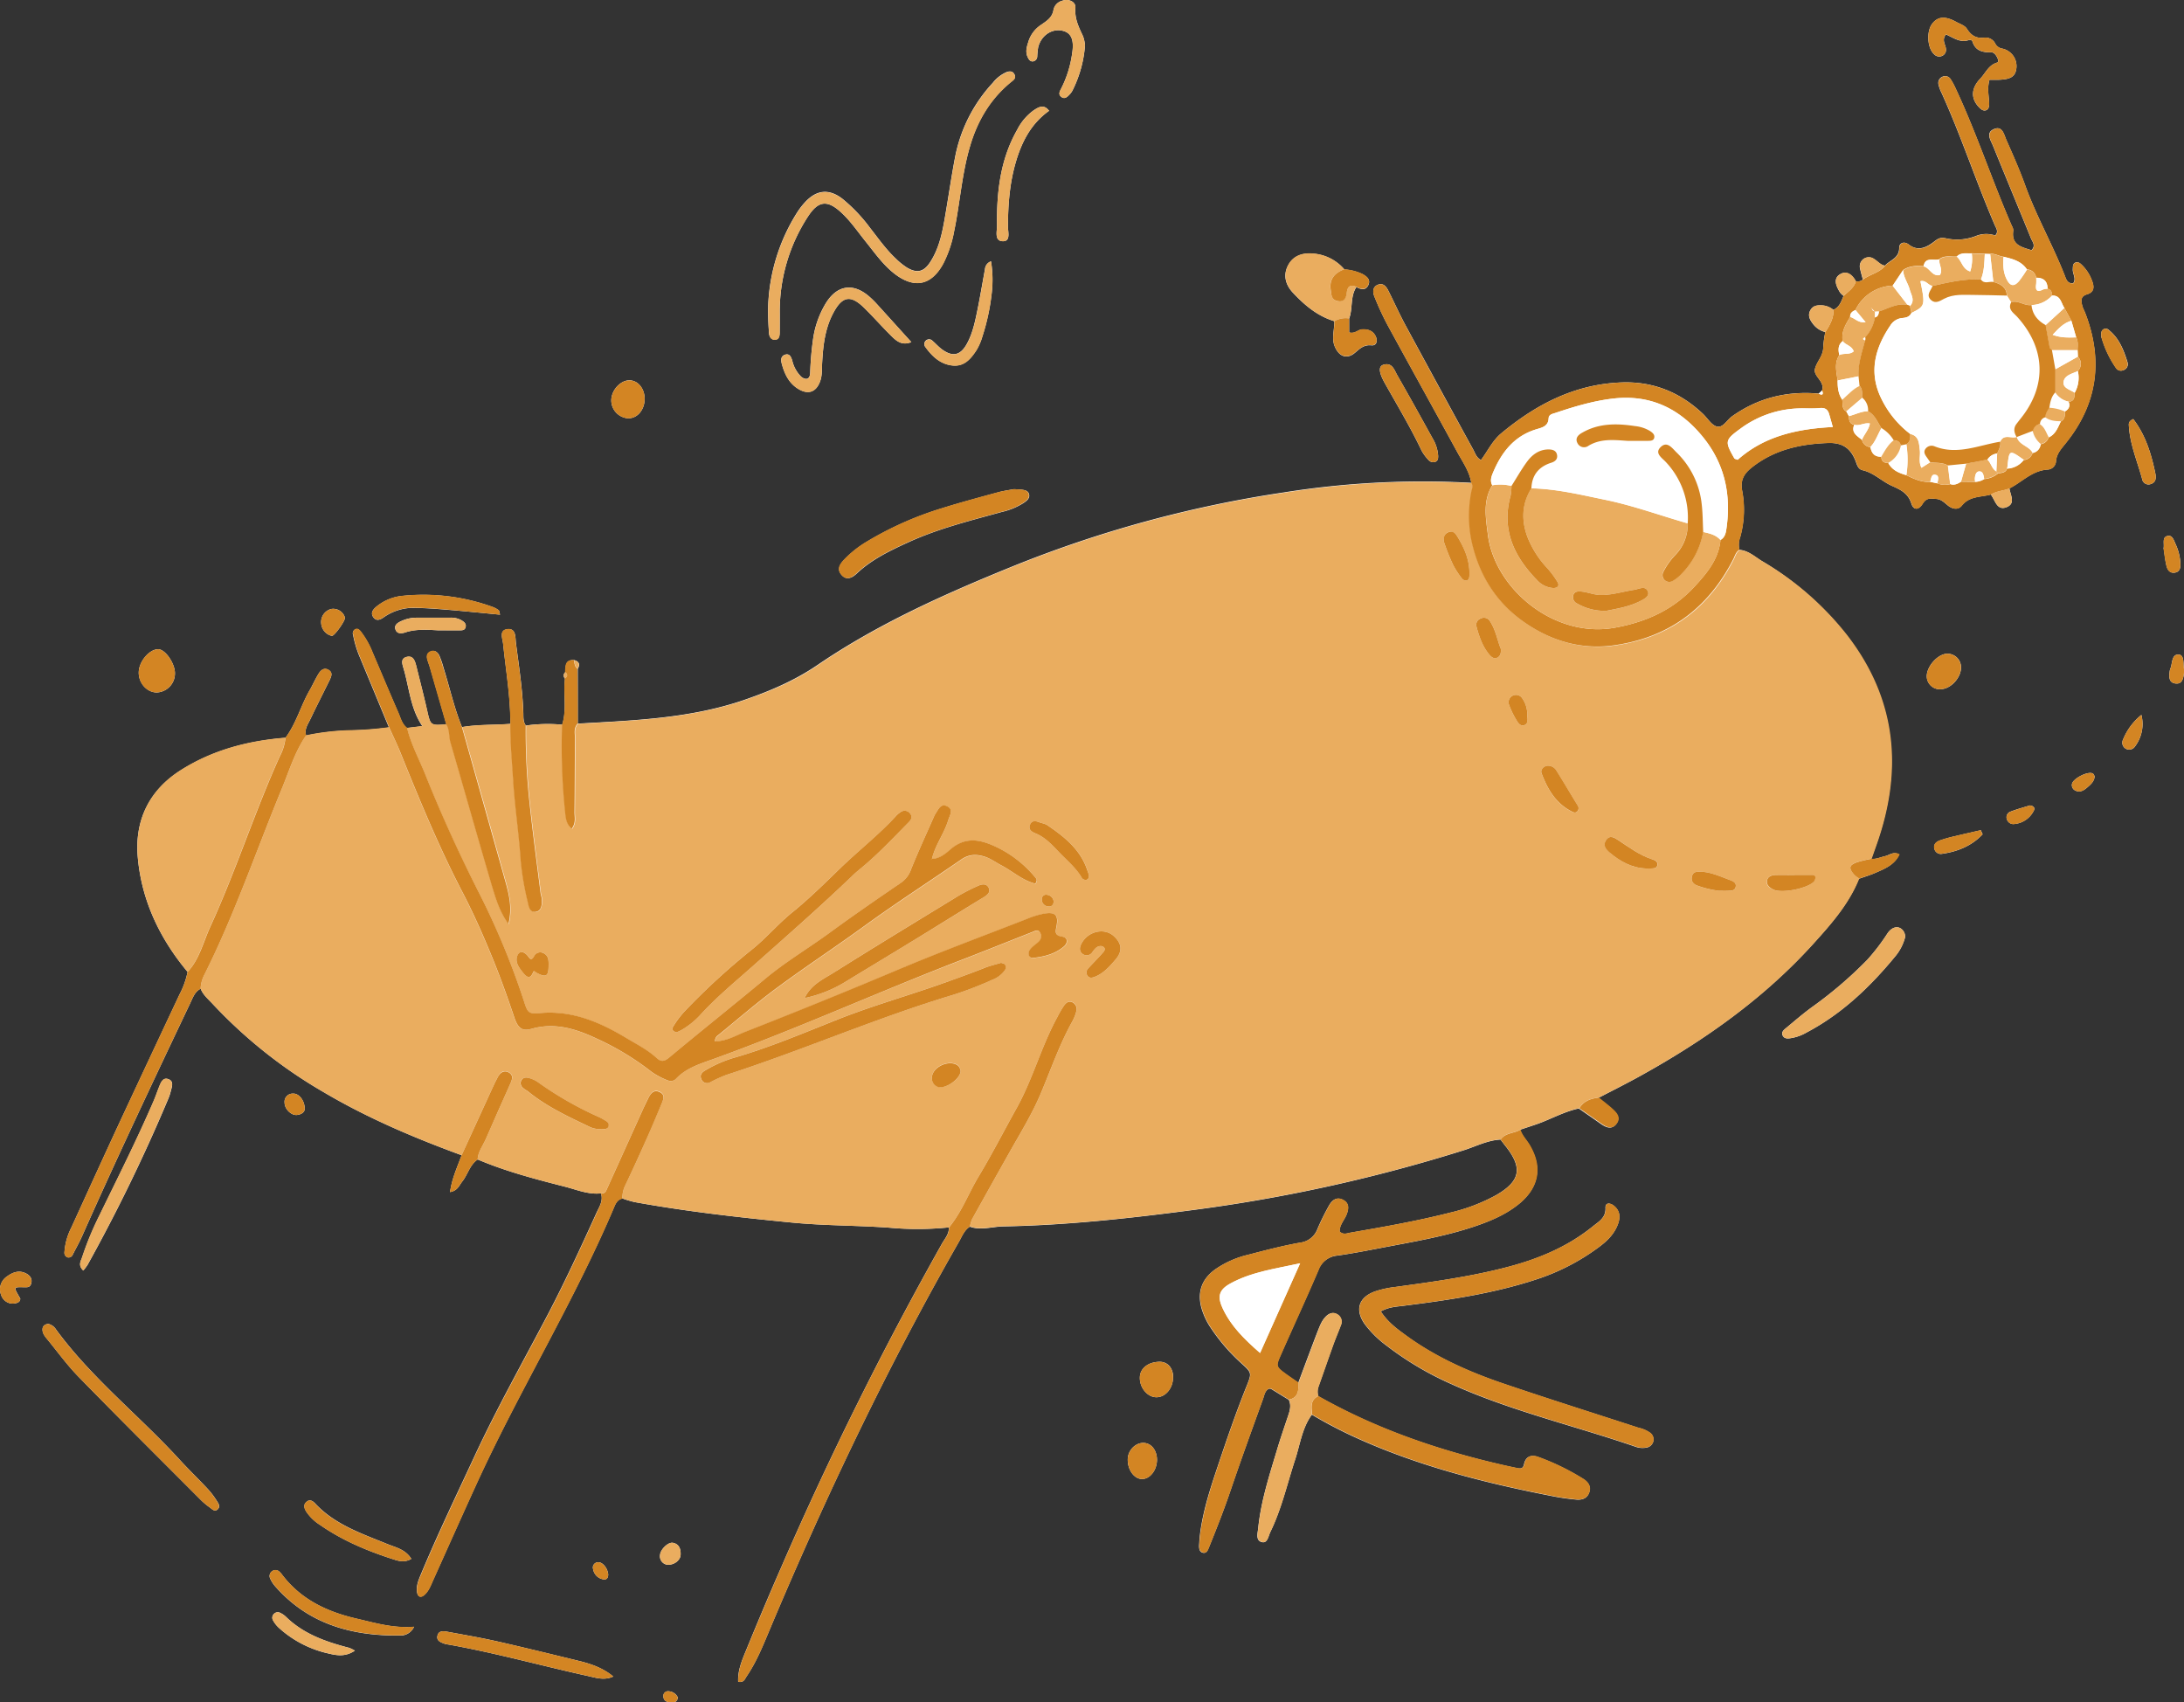 <svg id="Layer_1" data-name="Layer 1" xmlns="http://www.w3.org/2000/svg" viewBox="0 0 789.29 615.15"><rect x="0" y="0" width="789.29" height="615.15" fill="#333333" stroke="none"/><defs><style>.cls-1{fill:#fff;}.cls-2{fill:#eaad5f;}.cls-3{fill:#d38523;}</style></defs><title>Librarians</title><path class="cls-1" d="M529.4,389c-.67,5.53.71,11.19-1,16.66a55.64,55.64,0,0,0-13.15.3c-1-1.34-.86-2.93-.91-4.46-.27-8.51-1.58-16.91-2.67-25.33-.27-2.06.11-5.54-3.23-5-2.93.44-1.59,3.41-1.39,5.37,1,9.6,2.65,19.13,2.61,28.82-5.82.46-11.7.18-17.49,1.16-2.84-6.95-4.43-14.28-6.67-21.42a32,32,0,0,0-1.49-4.36c-.61-1.27-1.68-2.21-3.26-1.48-1.26.59-1.4,1.74-1.05,2.95.26.93.63,1.82.9,2.75q3,10.28,5.93,20.56c-5.81.5-5.73.48-7-5.14-1.19-5.24-2.53-10.45-3.83-15.67-.48-1.91-1.06-4.19-3.59-3.52-2.34.62-1.46,2.74-1,4.38,2,6.9,2.44,14.28,6.72,20.61l-5.57.67c-1.8-1.38-2.26-3.56-3.1-5.47-3.17-7.26-6.23-14.57-9.34-21.85a30.36,30.36,0,0,0-4.27-7.54c-.46-.57-1.07-1.21-2-.78a1.61,1.61,0,0,0-.75,2,38.74,38.74,0,0,0,2.53,8.29q5.22,12.58,10.43,25.15a120.52,120.52,0,0,1-14.46,1.09,88.53,88.53,0,0,0-15.48,1.83c-.71-2.31.7-4.1,1.59-6,2.24-4.71,4.61-9.35,6.9-14,.59-1.23,1.24-2.66-.23-3.62-1.71-1.12-3,0-3.81,1.4-1.11,1.81-2,3.76-3,5.59-3.33,5.64-4.92,12.16-8.91,17.46-13.48,1.07-26.29,4.42-37.8,11.7S373.8,440.27,375,453.61c1.38,15.61,7.93,29.32,18,41.35a30.59,30.59,0,0,1-2.9,8.13q-10.87,23.13-21.69,46.29c-5.87,12.64-11.64,25.34-17.43,38a22.78,22.78,0,0,0-2.48,8.88,1.75,1.75,0,0,0,1.12,1.86,1.61,1.61,0,0,0,1.88-1c1.13-2.24,2.38-4.44,3.4-6.73,12.58-28.32,25.84-56.32,39.13-84.3.91-1.9,1.6-4,3.69-5.05.87,2.24,2.7,3.73,4.26,5.42a174.45,174.45,0,0,0,40.15,31.94c15.84,9.37,32.67,16.5,49.9,22.82-1.54,4.23-3.48,8.35-4.18,13.3,2.72-.44,3.31-2.44,4.43-3.84,2-2.53,2.7-6,5.55-7.93,10.19,4.33,20.87,7.11,31.55,9.84,4.27,1.09,8.46,2.91,13,2.41.92,2.68-.62,4.86-1.62,7.05-5.61,12.33-11.26,24.64-17.55,36.65-9,17.14-18.51,34-26.66,51.57-6.51,14-13.24,28-19.2,42.28-.89,2.15-1.85,4.32-1.4,6.72.3,1.59,1.36,1.82,2.5.88,1.7-1.4,2.41-3.47,3.28-5.41,5.24-11.64,10.43-23.31,15.74-34.92,15.46-33.8,35.09-65.52,49.62-99.78.61-1.43,1.28-2.86,3-3.21a40,40,0,0,0,4.43,1.32c18.82,3.43,37.81,5.55,56.85,7.4,11.75,1.14,23.55,1,35.31,1.86a109.52,109.52,0,0,0,21.42-.12c.15,2.33-1.38,4-2.42,5.79a1280.6,1280.6,0,0,0-58.14,117c-4.36,9.92-8.56,19.92-12.69,30-1.5,3.64-3.08,7.34-2.88,11.41,2.1.37,2.4-1,3-1.88,3.63-5.32,6-11.27,8.47-17.16,20.22-48.05,42.6-95.05,68.51-140.32,1-1.84,1.82-3.88,3.73-5.09,4,1.44,8,0,12.06-.09,22.84-.41,45.49-2.9,68.11-5.86a573.1,573.1,0,0,0,98.35-21.66c4.38-1.39,8.56-3.61,13.28-3.85.59.76,1.17,1.53,1.77,2.29,6.3,7.91,5.45,12.67-3.31,17.74A65.48,65.48,0,0,1,849.21,582c-11.83,3-23.86,5.12-35.88,7.2-1.26.22-2.62.91-4-.35-.13-2.41,1.71-4.14,2.52-6.25.75-2,1-3.93-1.13-5.14-2.4-1.38-4.12-.05-5.25,2a87,87,0,0,0-4.12,8.33,7.71,7.71,0,0,1-6.4,5.05c-6.28,1.13-12.47,2.74-18.65,4.36a34.58,34.58,0,0,0-12.14,5.42c-4.73,3.53-6.3,8.14-4.77,13.8a25.21,25.21,0,0,0,3.46,7.32,67.72,67.72,0,0,0,11,12.7c3.75,3.43,3.78,3.46,1.83,8.3-3.84,9.52-7.16,19.23-10.44,29-2.53,7.53-5,15.09-6.17,23-.26,1.72-.41,3.46-.51,5.2-.07,1.18,0,2.58,1.34,2.92s1.82-1,2.26-2.09c2.84-7,5.59-14,8-21.19,3.68-10.81,7.59-21.55,11.47-32.3.49-1.37.69-3,2.2-3.7a2.51,2.51,0,0,1,.72.09c2.15,1.31,4.28,2.63,6.42,3.95,1,2.13.29,4.14-.39,6.17-1.29,3.85-2.62,7.69-3.78,11.57-2.82,9.43-5.91,18.81-6.9,28.68-.19,1.8-1,4.45,1.39,5,2,.46,2.27-2.21,3-3.67,4.08-8.39,6.09-17.49,9-26.29,1.78-5.44,2.48-11.31,6-16.1a166.85,166.85,0,0,0,16.47,8.56c22.73,10.25,46.71,16.26,71.06,21,2.65.51,5.34.87,8,1.12,2,.19,3.94-.34,4.69-2.55s-.38-3.79-2.13-4.9a86.63,86.63,0,0,0-16.13-7.88c-2.44-.94-4.67-.5-5.29,2.62-.33,1.62-1.39,1.58-2.62,1.32s-2.65-.56-4-.86c-23.7-5.35-46.52-13.09-67.75-25.12a5.43,5.43,0,0,1,.06-3.38c1.8-5.07,3.55-10.15,5.37-15.21.85-2.35,1.85-4.63,2.72-7a3.09,3.09,0,0,0-1.31-4c-1.51-.91-3-.34-4.15.87-1.52,1.56-2.2,3.6-3,5.56-2.34,6.08-4.6,12.21-6.89,18.32-1.44-1-2.9-1.93-4.31-3-3.81-2.79-3.91-2.85-2.08-7,4.52-10.27,9.25-20.45,13.66-30.77a8,8,0,0,1,6.88-5.19c5.17-.75,10.31-1.73,15.44-2.71,11.77-2.27,23.64-4.19,35-8.13,5.5-1.91,10.82-4.26,15.35-8,7.08-5.92,8.28-13.33,3.53-21.21-1.09-1.81-2.67-3.33-3.29-5.43,2-.67,4-1.32,6-2,5.1-1.79,9.84-4.54,15.18-5.67,2.67,1.86,5.35,3.7,8,5.57,1.88,1.32,3.91,2.17,5.55,0s.1-4-1.54-5.41-3.25-2.66-4.89-4c5-2.6,10-5.1,14.92-7.82,23.2-12.83,44.69-28,62.57-47.72,6.47-7.15,12.93-14.43,16.59-23.61,2-.7,4-1.3,5.87-2.12,3.43-1.49,7-2.88,8.73-6.67-2.07-1.22-3.52.24-5.11.6s-3.23,1.16-5,1l1.73-4.91c9.68-27.27,7.31-52.85-10.82-76.15A108.86,108.86,0,0,0,962,346.56c-2.61-1.56-4.91-3.83-8.19-4.11a8.12,8.12,0,0,1,.27-4.58,36.93,36.93,0,0,0,.72-16.71c-.79-3.88.68-6.26,3.43-8.44,8.11-6.45,17.53-8.53,27.67-8.88,5.07-.17,8,1.87,9.79,6.25.58,1.47.91,3.2,2.6,3.58,4.12.93,7,4.06,10.71,5.7,3,1.33,5.77,2.63,6.93,6.31.76,2.46,2.6,2.56,4.11.09,1.41-2.31,3.06-1.85,4.95-1.71,1.69.13,2.78,1.23,4,2.23,1.68,1.43,3.8,1.92,5.2.17,2.81-3.52,6.88-3,10.52-4,.09.17.18.34.28.49,1.33,1.95,2,5.29,5.21,4.16,3.64-1.3,1.51-4.42,1.2-6.87,4.57-2.31,8.21-6.47,13.81-6.79a3.19,3.19,0,0,0,3-3.06c.22-2.74,2-4.53,3.54-6.49,11.48-14.25,13.56-29.92,7.07-46.89-.34-.9-.84-1.76-1.09-2.68-.48-1.75-.77-3.46,1.63-4.18,2.85-.85,2.7-2.85,1.81-5.09a14.93,14.93,0,0,0-3.4-5.35c-.69-.67-1.44-1.44-2.48-1.07s-.94,1.52-1,2.48c-.07,1.67,1.33,3.3.16,5-2.15.22-2.55-1.44-3.1-2.83-4.36-11.15-10.34-21.58-14.39-32.87-2-5.46-4.34-10.77-6.69-16.08-.86-2-1.45-5.31-4.57-3.87-3,1.37-1,4.07-.2,6.09,4.52,11.12,9.13,22.19,13.66,33.3.54,1.31,1.86,2.68.2,4.33-3.52-1.13-7.41-1.84-6.58-7.13a3.38,3.38,0,0,0-.52-1.65c-7.12-16.32-12.65-33.29-20.2-49.43a25.42,25.42,0,0,0-1.91-3.57,2.3,2.3,0,0,0-3.06-.86,2.44,2.44,0,0,0-1.29,2.93,12.35,12.35,0,0,0,1,2.71c7.15,15.69,12.47,32.11,19.3,47.93.5,1.15,1.48,2.36.15,3.75a10,10,0,0,0-6.65.06,18.75,18.75,0,0,1-10.76,1.05c-1.91-.43-2.77-.38-4.43.93-2.59,2-5.82,4-9.39,1.23-1.66-1.31-3.48-.59-3.46,1.18,0,3.82-3.34,4.41-5.17,6.45-1.62-.26-2.58-1.59-3.89-2.37a3.23,3.23,0,0,0-3.78-.07,3.29,3.29,0,0,0-1.29,3.58c.27,1.31.65,2.6,1,3.9a3,3,0,0,1-2.56.6c-1.3-2.54-3.59-4-5.92-2.37s-1.07,4.38.28,6.51a6.45,6.45,0,0,0,1.23,1.15c-.84,2-1.47,4.09-3.69,5.05a7.11,7.11,0,0,0-4.24-1.63c-1.58-.06-3.09.08-4,1.65-1.08,1.79-.4,3.35.68,4.79a8,8,0,0,0,4.66,3.22,38.21,38.21,0,0,0-.76,5.57c0,3.09-2.4,5.17-3,7.8s3.69,4.44,2.57,7.75L982.47,286c-11.42-1-21.89,1.52-31.32,8.23-1.84,1.31-3.28,4.25-5.48,3.68-1.94-.5-3.36-3-5-4.56-8.27-7.82-18-11.81-29.49-11.38-16.82.63-30.8,7.9-43.42,18.38-3.17,2.63-4.91,6.42-7.33,9.66-1.67-.86-2.09-2.45-2.81-3.77q-12.27-22.42-24.45-44.88c-2.21-4.08-4.1-8.34-6.19-12.48-.72-1.42-1.76-2.88-3.57-2.3-2.14.68-2.21,2.62-1.51,4.33a103.06,103.06,0,0,0,4.59,10c8.42,15.47,17,30.87,25.43,46.33,1.93,3.53,4.35,6.87,5,11a319.8,319.8,0,0,0-67.66,3.46A430.13,430.13,0,0,0,691,348.49c-24.4,9.92-48.45,20.66-70.32,35.55-8.27,5.64-17.29,9.48-26.61,12.68-19.44,6.67-39.8,7.39-60.06,8.53q0-9.9,0-19.8c.9-1.55.54-2.61-1.22-3.13-3.36-.25-3.15,2.16-3.25,4.34A1.54,1.54,0,0,0,529.4,389Zm278-129.11c.11,3.05-1.09,6.11.2,9.15,1.54,3.62,4.38,4.66,7.24,2.26,1.79-1.5,3.18-3,6-2.72,2,.19,2.27-1.84,1.47-3.4-1-1.92-2.79-2.49-4.89-2.35-1.5.1-2.57,1.69-4.64,1.09v-5c1.37-3.69.33-7.93,2.62-11.4,1.63.89,3.37,1.33,4.31-.71s-.62-3.14-2.14-4a18.29,18.29,0,0,0-6.52-1.66,16.31,16.31,0,0,0-11.62-5.73c-3.78-.28-7,.91-8.79,4.4s-.81,6.91,1.75,9.67C796.61,254,801.3,258,807.44,259.84Zm16.77,357.81c2.77-1.56,5.25-1.71,7.7-2,16.53-2.09,33-4.43,48.91-9.72a78.66,78.66,0,0,0,22.09-11.44c3-2.2,5.66-4.72,7-8.32,1-2.6.8-5-1.52-6.81-1.17-.91-3-1.24-2.94.79.18,3.68-2.46,5-4.65,6.79-9.38,7.58-20.26,12-31.83,14.91-13,3.32-26.21,5.11-39.45,6.93a36.48,36.48,0,0,0-7.35,1.6c-6,2.15-7.36,6.74-3.68,11.89a38,38,0,0,0,7.85,7.72,114.06,114.06,0,0,0,23.42,13.89c21.43,9.7,44.35,15,66.49,22.61a7.41,7.41,0,0,0,4,.33,3,3,0,0,0,2.46-2.19,3,3,0,0,0-1.08-3.1,11.12,11.12,0,0,0-4.23-1.84c-16.38-5.34-32.81-10.52-49.12-16.07-12.12-4.14-23.8-9.32-34.29-16.84C830.57,624.3,827,621.91,824.21,617.65ZM607,257.1A62.72,62.72,0,0,1,617.21,222c3.81-5.81,7.07-6.07,12.22-1.24,3.26,3.06,5.77,6.77,8.56,10.24,3.27,4.07,6.27,8.41,10.44,11.66,7.15,5.56,13.39,4.29,17.68-3.7A42.16,42.16,0,0,0,670,227.37c2.13-10.23,2.79-20.73,5.76-30.8,2.73-9.3,7.49-17.31,15.13-23.42.87-.69,1.43-1.29,1-2.34-.57-1.35-1.67-1.42-2.89-1a12.89,12.89,0,0,0-5,3.88,54.56,54.56,0,0,0-13.58,26.57c-1.35,7-2.37,14.12-3.59,21.18-1,5.93-2.11,11.86-5.44,17-2.28,3.56-4.73,4.18-8.34,2.07a24.46,24.46,0,0,1-4.07-3.26c-3.56-3.32-6.34-7.3-9.33-11.11a58.21,58.21,0,0,0-10-10.53c-4.82-3.71-9.27-3.28-13.39,1.1a26.1,26.1,0,0,0-3.17,4.14,67.66,67.66,0,0,0-10.26,32.9,95.79,95.79,0,0,0,.29,10.44c.07,1.11.69,2.38,2.13,2.33s1.7-1.32,1.72-2.5C607,261.75,607,259.43,607,257.1Zm84.66,63.44c-1.41.27-3.53.55-5.57,1.1-6.89,1.89-13.8,3.73-20.61,5.86a121.64,121.64,0,0,0-26.95,12,39.18,39.18,0,0,0-8.16,6.45c-1.53,1.62-2.84,3.52-1,5.6s3.86,1,5.5-.56c5.45-5.12,12.07-8.26,18.76-11.32,10.78-4.92,22.23-7.74,33.58-10.88a25.09,25.09,0,0,0,8-3.31c1.13-.8,2.34-1.71,1.85-3.26-.4-1.23-1.74-1.39-2.9-1.52C693.47,320.6,692.89,320.6,691.61,320.54ZM342.66,622.17c-1.36.13-2.17.85-2.09,2.25s1.05,2.48,1.9,3.52c3.67,4.49,7.11,9.23,11.16,13.37,14.62,15,29.45,29.71,44.21,44.53a25,25,0,0,0,3.12,2.6c.87.62,1.86,1.86,3,.64,1-1.06.05-2.24-.53-3.15a28.31,28.31,0,0,0-3.16-4.14c-3.31-3.54-6.8-6.9-10.07-10.47-14.63-16-31.85-29.52-44.76-47.15A4.52,4.52,0,0,0,342.66,622.17Zm671.05-139.78a3.6,3.6,0,0,0-1-2.63c-1.45-1.51-3.66-1.17-5.34,1.24a74,74,0,0,1-7.37,9.64,148.53,148.53,0,0,1-19.78,16.94c-3.43,2.48-6.64,5.28-9.92,8-.74.61-1.4,1.43-.8,2.49s1.6,1,2.55.9a16.51,16.51,0,0,0,6-2.08c12.87-6.79,23.14-16.64,32.27-27.76A17.66,17.66,0,0,0,1013.71,482.39Zm-359.17-215c-4.31-4.77-8.4-9.3-12.5-13.81a31.85,31.85,0,0,0-2.48-2.45c-5.88-5.27-11.81-4.46-15.94,2.26a34.14,34.14,0,0,0-4.51,12.45A112.42,112.42,0,0,0,618,278.54c-.06,1-.31,2.08-1.46,2.15a3.15,3.15,0,0,1-2-1,12,12,0,0,1-3-5.53c-.39-1.3-.94-2.83-2.73-2.18-1.63.61-1.37,2.25-1,3.52,1,3.61,2.64,6.88,6,8.88,3.54,2.09,6.36,1.05,7.77-2.8.82-2.23.62-4.57.75-6.88.34-6.2,1.06-12.34,4.07-17.93,3.26-6.05,6.26-6.53,11.14-1.72,3.31,3.25,6.37,6.74,9.67,10C649.08,266.94,651.13,268.8,654.54,267.4ZM355.3,602.89a21.59,21.59,0,0,0,1.58-2.1A616.3,616.3,0,0,0,386,540.87a17.76,17.76,0,0,0,.92-2.75c.4-1.65,1.27-3.72-1-4.44-1.84-.58-2.57,1.25-3.15,2.7-.72,1.79-1.33,3.63-2.1,5.4-6.05,14-12.94,27.64-19.61,41.37a112.49,112.49,0,0,0-6.18,15C354.4,599.5,353.34,601,355.3,602.89Zm688.88-430.27c1.24,0,2.19,0,3.13,0,4.5-.12,6.17-1.15,6.58-4a6.48,6.48,0,0,0-5-7.25,3.47,3.47,0,0,1-2.6-1.79,3.9,3.9,0,0,0-3.82-2.19c-3,.39-4.87-.7-6.47-3.24-.74-1.17-2.51-1.72-3.86-2.46-4-2.21-6.76-1.94-8.75.81s-1.65,8.63.73,10.82a2.52,2.52,0,0,0,3.17.55,2.37,2.37,0,0,0,1.16-2.45c-.12-1.58-1.62-3.14,0-5.19,2.61,1.08,5,3.09,8.12,2.08.52-.17,1.27-.14,1.47.5,1.12,3.44,3.74,3.93,6.9,3.88,1.51,0,3.06,3.42,2.12,3.68-3.22.89-4.22,3.76-6.19,5.82-3.18,3.34-3.62,7-.5,10.31.68.72,1.51,1.44,2.5,1.15s1.22-1.39,1.21-2.38C1044,178.55,1043.28,175.87,1044.18,172.62Zm-497.32,577c-3.78-3.15-8.12-4.62-12.6-5.71-9.75-2.37-19.51-4.76-29.3-7-6-1.35-12.12-2.4-18.19-3.52-1.34-.25-3-.36-3.43,1.28-.57,2,1.14,2.57,2.61,3.1a6.23,6.23,0,0,0,1.14.23c16.94,3,33.5,7.63,50.27,11.33C540.39,750,543.56,751.14,546.86,749.57Zm-72-18c-7.56.61-14.15-1.4-20.82-2.94-10.63-2.46-20.08-6.91-26.88-15.86a7.17,7.17,0,0,0-.76-.88,2.12,2.12,0,0,0-3.48,2.4,10.82,10.82,0,0,0,1.54,2.44c12,13.82,27.71,18.18,45.23,18A5.38,5.38,0,0,0,474.86,731.57ZM717.32,160.11a13.65,13.65,0,0,0-.7-3.2c-1.53-3.27-3.1-6.36-2.77-10.28.19-2.27-2.51-3.41-4.78-2.57a4.3,4.3,0,0,0-3.12,3.18c-.41,2.87-2.45,4.09-4.54,5.54a11.23,11.23,0,0,0-4.5,5.9c-.58,1.86-1.22,3.69-.35,5.64.41.94.94,1.8,2.06,1.63a1.82,1.82,0,0,0,1.43-1.65,28.19,28.19,0,0,1,.35-3.45c1.07-4.21,4.83-6.78,8.6-6,3.36.68,4.49,3.3,3.65,8.42a39.66,39.66,0,0,1-4,12.63c-.64,1.19-.95,2.21.25,3s2.14-.23,2.93-1.06a6.17,6.17,0,0,0,1-1.42A43.68,43.68,0,0,0,717.32,160.11ZM844.94,308.54a13.94,13.94,0,0,0-2-6.34c-4.2-7.62-8.42-15.24-12.75-22.79-1.08-1.89-1.79-4.7-4.93-3.86-1.92.52-1.83,2.68.33,6.54,4.54,8.11,9.35,16.06,13.34,24.47a15.16,15.16,0,0,0,2.37,3.26,2.29,2.29,0,0,0,2.57.86C845,310.26,844.92,309.19,844.94,308.54ZM704.33,183.82c-1.87-2.54-3.86-1.31-5.6-.15a19.48,19.48,0,0,0-5.92,7c-6.15,10.8-7.43,22.62-7.3,34.72,0,2.08-1,5.57,2.2,5.55,2.8,0,1.76-3.36,1.76-5.28,0-7.76.59-15.46,2.73-22.94S697.73,188.51,704.33,183.82ZM505.92,365.89c-.29-1-.28-1.44-.5-1.6a8.78,8.78,0,0,0-2-1.11,73.54,73.54,0,0,0-32.57-4.09,17.5,17.5,0,0,0-9.57,3.87c-1.24,1-2.35,2.32-1.06,4,1.1,1.37,2.48.72,3.63-.09a18.72,18.72,0,0,1,11.49-3.43c3.67.08,7.34.33,11,.64C492.79,364.59,499.24,365.25,505.92,365.89ZM683.35,238.21a3.24,3.24,0,0,0-2.19,2.84c-.91,4.95-1.73,9.91-2.74,14.83-.86,4.16-1.71,8.35-3.8,12.13-2.32,4.2-5.09,4.84-9,2-1.24-.91-2.27-2.1-3.44-3.1a1.67,1.67,0,0,0-2.13-.26,1.71,1.71,0,0,0-.4,2.55c2.44,3.37,5.38,6.17,9.76,6.63s6.69-2.53,8.74-5.64a20.52,20.52,0,0,0,2.05-4.78,78.41,78.41,0,0,0,3.34-15.27A41.3,41.3,0,0,0,683.35,238.21ZM473.85,707.07c-2.17-3.49-5.7-4.13-8.78-5.4-9.28-3.79-18.88-7-26-14.64-.8-.87-1.89-1.55-3-.63-1.35,1.08-.92,2.39-.16,3.62a16.81,16.81,0,0,0,5,4.81c8.16,5.68,17.24,9.45,26.64,12.46C469.39,707.9,471.53,708.45,473.85,707.07ZM388.42,387.23c.11-3.64-3.48-8.88-6.07-8.85-3.15,0-6.83,4.33-7,8.17s2.82,7.43,6.5,7.45A6.84,6.84,0,0,0,388.42,387.23Zm65,353a13.64,13.64,0,0,0-2-1c-8.46-2.18-16.59-5-23-11.34a7.73,7.73,0,0,0-1.9-1.28,1.9,1.9,0,0,0-2.16.2,1.93,1.93,0,0,0-.41,2.61,10.48,10.48,0,0,0,2.15,2.67A39.3,39.3,0,0,0,442.77,741C446,741.75,449.53,742.88,453.46,740.23ZM558.17,287.94c0-3.81-2.48-6.81-5.64-6.73s-6.31,3.53-6.41,7.08a6.51,6.51,0,0,0,5.94,6.63C555.41,295.09,558.14,292,558.17,287.94Zm538,7.26c-1.43.63-1.66,1.34-1.62,2.14.32,6.82,3.06,13.06,4.81,19.53a2.33,2.33,0,0,0,3.09,1.83c1.9-.58,2-2.17,1.7-3.76C1102.71,308,1100.72,301.21,1096.15,295.2Zm-347,346.35c.05-3.44-2-5.8-5.08-5.69-4,.14-6.8,2.34-6.94,5.53-.17,3.74,2.68,7.24,5.93,7.28S749.09,645.5,749.14,641.55ZM1028.87,380c-3.73.13-8,5.37-7.26,9a4.75,4.75,0,0,0,5.59,3.76c3.57-.46,7-4.68,6.7-8.22A4.91,4.91,0,0,0,1028.87,380ZM743.33,671.36c0-3.42-1.91-6-4.69-6.18-3-.18-5.77,2.59-5.87,5.8-.12,3.8,2.22,7.15,5.06,7.24S743.27,675.16,743.33,671.36ZM483.57,371.54c2.5,0,5,0,7.5,0,.93,0,2.07.1,2.38-1.1.36-1.38-.68-2.05-1.69-2.64a7.75,7.75,0,0,0-3.92-.82q-6.06,0-12.13,0a13.17,13.17,0,0,0-5.59,1.27c-1.23.59-2.55,1.39-2,3s2.16,1.49,3.42,1.08C475.48,371,479.53,371.32,483.57,371.54Zm-151,241.54-.53-.91c-1.87-3.26-1.87-3.33,1.51-3.26,1.21,0,2.39.24,2.87-1.14.61-1.75-.25-3-1.74-3.81-2.56-1.34-4.91-.45-7,1.11a5.53,5.53,0,0,0-2.06,6.65,4.41,4.41,0,0,0,5.53,2.91C331.89,614.43,332.52,614,332.52,613.08Zm709.16-167.79-.67-1.51c-3.11.72-6.23,1.41-9.32,2.16a47,47,0,0,0-5.52,1.56c-1.28.48-2.38,1.41-1.92,3.05a2.36,2.36,0,0,0,2.63,1.78C1032.61,451.53,1037.72,449.47,1041.68,445.29Zm43-179.45a37.33,37.33,0,0,0,5.25,11,2.1,2.1,0,0,0,2.58.7,2.25,2.25,0,0,0,1.56-2.74c-1.36-4.4-3-8.72-6.74-11.73a1.6,1.6,0,0,0-2.09-.24C1084.58,263.37,1084.44,264.13,1084.66,265.84Zm22.43,76.24c.26,1.72.48,3.82.93,5.86.34,1.54,1.09,3,3,2.77s2.22-1.87,2.09-3.48a18.63,18.63,0,0,0-1.64-6.65c-.64-1.33-1.14-3.45-2.84-3.16C1106.38,337.81,1107.49,340.17,1107.09,342.08ZM445.14,373.56c1,0,5-5.69,4.72-6.64a4.45,4.45,0,0,0-4.93-3.09,4.86,4.86,0,0,0-3.65,5.22A5,5,0,0,0,445.14,373.56Zm653.95,28.55a22.14,22.14,0,0,0-6.66,9,2.49,2.49,0,0,0,4.35,2.4A13.4,13.4,0,0,0,1099.09,402.11Zm15.39-16.65c-.34-1.57.23-4.9-1.77-5.13-2.79-.32-2.34,3.21-3.18,5.15a4.14,4.14,0,0,0-.24,1.12c-.24,1.8-.22,3.78,1.94,4.13,2.58.43,3-1.71,3.24-3.69A15.09,15.09,0,0,0,1114.48,385.46Zm-55.68,49.36c-2.25.7-4.68,1.34-7,2.24a2.14,2.14,0,0,0-1.28,2.86,2.45,2.45,0,0,0,2.78,1.59,8.7,8.7,0,0,0,6.86-4.72C1060.78,435.72,1060.14,435,1058.8,434.82ZM566.45,709.2c2.35.12,4.62-1.61,4.72-3.57s-.45-3.92-2.79-4.36c-1.72-.32-4.52,2.39-4.64,4.4A3.06,3.06,0,0,0,566.45,709.2ZM435.34,544.31c-.12-3-2.15-5.43-4.16-5.35a2.94,2.94,0,0,0-3.13,3.31c0,2.22,2.39,4.61,4.46,4.4C434.17,546.49,435.37,545.63,435.34,544.31Zm646.85-120.07c-.23-.35-.36-.79-.65-.95-1.75-1-7.31,1.88-7.54,3.85a2.16,2.16,0,0,0,1.29,2.34c1.64.74,3-.09,4.18-1.11S1082.13,426.15,1082.19,424.24ZM545,712.7c-.18-2.27-2.09-4.59-3.72-4.39a1.88,1.88,0,0,0-1.73,2.45,4.44,4.44,0,0,0,3.83,3.73C544.52,714.65,545,713.81,545,712.7Zm25.18,44.47a3.9,3.9,0,0,0-3.33-2.25,1.68,1.68,0,0,0-1.91,1.66c0,2,1.53,2.38,3.16,2.35C569,758.91,570,758.73,570.14,757.17Z" transform="translate(-325.2 -143.78)"/><path class="cls-2" d="M435.82,409.47a87.82,87.82,0,0,1,15.49-1.84,120.52,120.52,0,0,0,14.46-1.09c1.35,3,2.82,5.9,4,8.93,6.95,17.21,14,34.38,22.6,50.86,4,7.73,7.53,15.69,10.82,23.75,2.85,7,5.39,14.07,7.79,21.22,1.36,4.09,2.9,5.21,6.35,4.24,8.44-2.36,16,.05,23.49,3.56a98.25,98.25,0,0,1,19.81,12,26.84,26.84,0,0,0,5.08,2.79c1.27.62,2.7.86,3.78-.29,3.73-4,8.88-5.45,13.66-7.18,29.83-10.75,58.71-23.85,88.29-35.22,9-3.46,18-7.09,27-10.62.85-.33,1.88-1,2.59.08a2.57,2.57,0,0,1-.22,3.23c-1,1.12-2.49,1.91-3.36,3.13s-.49,3.12,1.24,2.94c4-.43,8-1.44,11.14-4.19,1.35-1.18,1.5-3.11-.7-3.48-3-.5-2.38-1.95-2-4.07.65-3.8-.6-4.91-4.54-4.25a30.77,30.77,0,0,0-6.09,1.86c-16,6.25-32.15,12.22-48,18.94q-26.68,11.33-53.7,21.81c-3.55,1.39-7.06,3.49-11.16,3.53a2.6,2.6,0,0,1,1.23-2.27c7-5.73,13.9-11.69,21.19-17.07,10.41-7.68,21.24-14.8,31.7-22.41,11.41-8.29,23.29-15.89,34.87-23.93,2.94-2.05,5.84-1.89,8.8-.94,2,.64,3.75,2,5.64,3,4.17,2.17,7.75,5.53,12.37,6.66.6-.91.59-1.49.21-1.95a40.94,40.94,0,0,0-16-12.06c-5.51-2.33-10.34-2.45-15,1.69-1.84,1.63-3.88,3.25-6.59,3.36l-.06-.05c1.16-4.95,4.37-9,5.84-13.85.55-1.83,2.06-3.86-.31-5.09s-3.25,1.17-4.3,2.72a6.21,6.21,0,0,0-.52,1c-2.8,6.37-5.73,12.68-8.31,19.13a9.69,9.69,0,0,1-3.73,4.84c-8.62,5.87-17.21,11.8-25.62,17.95-7.64,5.59-15.8,10.42-23.11,16.48-11.58,9.61-23.35,19-34.91,28.63-1.72,1.44-2.91,1.66-4.46.25-3.31-3-7.3-5.07-11.11-7.34-9.41-5.6-19.24-9.86-30.64-9-4.79.38-4.89.09-6.39-4.6a274.62,274.62,0,0,0-16.77-40.07C490.8,451.71,484.53,438,479,424c-2.27-5.72-5.3-11.16-6.72-17.21l5.57-.68c-4.28-6.33-4.72-13.71-6.72-20.61-.48-1.64-1.36-3.76,1-4.38,2.53-.67,3.11,1.61,3.59,3.52,1.3,5.22,2.64,10.43,3.83,15.67,1.27,5.62,1.19,5.64,7,5.14,1.34,2,.95,4.49,1.6,6.72,5,17.22,9.87,34.49,14.95,51.69,1.32,4.46,2.56,9.06,6,13.86,1.36-5.86.22-10.48-1-15q-7.84-28.14-15.83-56.24c5.79-1,11.67-.7,17.49-1.16-.05,6.76.59,13.47,1,20.2.6,9.82,2.11,19.53,2.75,29.33a104,104,0,0,0,2.51,14.78c.33,1.54.9,4,2.93,3.68s2.27-2.77,2.2-4.73a16.39,16.39,0,0,0-.4-1.68c-1.36-10.88-2.84-21.74-4-32.64a236.78,236.78,0,0,1-1.41-28.31,55.64,55.64,0,0,1,13.15-.3,230.74,230.74,0,0,0,1.09,31.65c.22,2.12.36,4.37,2.4,6,1.56-2.11,1-4.09,1-5.93.11-8.85.08-17.71.18-26.57,0-1.85-.62-3.89,1-5.49,20.26-1.14,40.62-1.86,60.06-8.53,9.32-3.2,18.34-7,26.61-12.68,21.87-14.89,45.92-25.63,70.32-35.55a430.13,430.13,0,0,1,98.27-26.74,319.8,319.8,0,0,1,67.66-3.46c.76,1.12.17,2.19,0,3.32a45,45,0,0,0,0,17.24c2.65,12.59,9,22.93,19.75,30.21,9.43,6.38,20,9.45,31.3,8,20-2.63,34.56-13.26,43.69-31.29.6-1.17.89-2.59,2.21-3.29,3.28.28,5.58,2.55,8.19,4.11A108.86,108.86,0,0,1,992.55,373c18.13,23.3,20.5,48.88,10.82,76.15l-1.73,4.91a43.26,43.26,0,0,0-5.45,1.31c-2.79,1-2.94,2.1-.85,4.5a10.15,10.15,0,0,0,1.81,1.35c-3.66,9.18-10.12,16.46-16.59,23.61-17.88,19.77-39.37,34.89-62.57,47.72-4.91,2.72-9.94,5.22-14.91,7.82-2.91.31-5.52,1.16-7.14,3.85-5.34,1.13-10.08,3.88-15.18,5.67-2,.71-4,1.36-6,2-2.28,1.44-5.47,1.08-7.21,3.62-4.72.24-8.9,2.46-13.28,3.85a573.1,573.1,0,0,1-98.35,21.66c-22.62,3-45.27,5.45-68.11,5.86-4,.08-8,1.53-12.06.1a13.59,13.59,0,0,1,.82-2.76q6.6-11.91,13.3-23.77c4-7.07,8.27-14,11.44-21.47,3.68-8.72,6.76-17.69,11.36-26a15.31,15.31,0,0,0,1.52-3.74,2.74,2.74,0,0,0-1.56-3.4c-1.31-.54-2.26.4-2.92,1.33a37.56,37.56,0,0,0-2.32,4c-5.87,10.7-8.93,22.65-14.93,33.3-4.54,8.09-8.74,16.37-13.52,24.31-3.68,6.12-6.15,12.95-10.77,18.51a109.52,109.52,0,0,1-21.42.12c-11.76-.83-23.56-.72-35.31-1.86-19-1.85-38-4-56.85-7.4a40,40,0,0,1-4.43-1.32,10.45,10.45,0,0,1,1.11-5q3.62-7.56,7-15.21c2.11-4.74,4.1-9.54,6.14-14.31.63-1.49,1.19-3.05-.73-4-2.1-1-3.22.36-4.07,2-.7,1.38-1.39,2.76-2,4.16Q550.91,559.3,544.26,574a1.8,1.8,0,0,1-1.89,1c-4.58.5-8.77-1.32-13-2.41-10.68-2.73-21.36-5.51-31.55-9.84.14-2.84,1.92-5,3-7.48q4.41-10.1,8.91-20.14c.71-1.57,1.09-3-.76-3.93s-3,.16-3.79,1.62-1.41,2.76-2.05,4.17q-5.58,12.11-11.11,24.23c-17.23-6.32-34.06-13.45-49.9-22.82a174.45,174.45,0,0,1-40.15-31.94c-1.56-1.69-3.39-3.18-4.26-5.41a12,12,0,0,1,1.3-5c11-21.91,18.9-45.15,28.24-67.77C429.85,422,431.85,415.26,435.82,409.47ZM687,491.69c-2.16.65-4.24,1.12-6.2,1.9-5.56,2.22-11.19,4.24-16.85,6.2-12,4.18-24.3,7.7-36.16,12.41-12.19,4.85-24.27,10-36.9,13.67a44.9,44.9,0,0,0-11.13,4.86c-1.11.69-1.73,1.62-1.19,2.88a2.2,2.2,0,0,0,3.32,1.2,52,52,0,0,1,5.81-2.63c27.56-8.92,54.15-20.58,81.92-28.91a125.58,125.58,0,0,0,14-5.39,9.8,9.8,0,0,0,4.6-3.41,1.86,1.86,0,0,0,.13-2.16C688.11,491.94,687.41,491.87,687,491.69ZM569.75,516.8a16.79,16.79,0,0,0,1.81-.87,29.3,29.3,0,0,0,6.32-5c6-6.61,12.86-12.29,19.5-18.17,12.14-10.75,24.34-21.43,36-32.67,1.39-1.33,2.92-2.51,4.38-3.77,5.59-4.79,10.62-10.15,15.79-15.38.85-.86,1.49-1.9.61-3.07a2.46,2.46,0,0,0-3.59-.59,8.37,8.37,0,0,0-1.74,1.52c-6.24,6.9-13.63,12.57-20.28,19-5.54,5.38-11.07,10.82-17.06,15.68-5.28,4.28-9.63,9.53-14.93,13.71a242.35,242.35,0,0,0-24.27,22.36,35.25,35.25,0,0,0-3.78,5.1C567.91,515.6,568.13,516.47,569.75,516.8ZM616,504.43a46.59,46.59,0,0,0,14.85-5.94c8.39-5.13,16.81-10.19,25.2-15.32,8.22-5,16.4-10.11,24.62-15.15,1.42-.87,2.74-1.93,1.72-3.66-.8-1.36-2.41-1.1-3.67-.51a73.08,73.08,0,0,0-7.22,3.68c-15,9.14-30,18.24-44.8,27.58C622.74,497.6,618.21,499.6,616,504.43Zm-73.56,47.34c.67-.23,2.18.49,2.61-1s-.92-1.92-1.88-2.51a14,14,0,0,0-1.53-.82,126.32,126.32,0,0,1-22.08-12.61,10.13,10.13,0,0,0-3.11-1.48c-1.12-.32-2.36-.31-3,1a2.18,2.18,0,0,0,.76,2.58c.56.52,1.29.85,1.89,1.34,6.67,5.37,14.36,9,22,12.62A8.59,8.59,0,0,0,542.44,551.77Zm180.84-66.12c1.41.33,1.4,1.32.7,2.13-1.76,2.05-3.72,3.92-5.52,5.94a2.08,2.08,0,0,0-.23,2.67c.68.93,1.68.74,2.62.36,3.19-1.26,5.38-3.77,7.51-6.25,2.64-3.08,2.28-5.91-.74-8.55-3.32-2.92-8.94-1.72-11.38,2.43-.86,1.45-1.25,3.06.27,4.15a2.43,2.43,0,0,0,3.55-.82C720.86,486.6,721.67,485.5,723.28,485.65ZM718.75,460c-.11-.36-.35-1.08-.59-1.8-2.52-7.58-8.41-12.15-14.66-16.39a11.36,11.36,0,0,0-2.18-.71c-1.51-.6-3.11-1.18-3.89.82-.65,1.65.71,2.47,2,3,3.53,1.41,6,4.14,8.51,6.78,2.78,2.92,6,5.48,8.08,9a1.67,1.67,0,0,0,1.88,1C718.49,461.51,718.75,461,718.75,460Zm201.19-2.39c.58,0,1.17,0,1.74,0,.92-.08,2.13.17,2.47-1,.43-1.5-.81-2-1.9-2.36-4.49-1.46-8.2-4.25-12.07-6.81-1.4-.93-3.11-2.16-4.53-.06-1.27,1.88,0,3.34,1.33,4.5C910.73,455,914.88,457.38,919.94,457.6Zm-35.4-37.13c-1.4.08-2.72,1.46-2.23,2.76,2.15,5.7,5.11,10.85,10.83,13.77.69.35,1.45.68,2.11,0a1.68,1.68,0,0,0,.11-2.13c-2.49-4.13-5-8.27-7.53-12.36A3.59,3.59,0,0,0,884.54,420.47Zm-28.31-70.31c-.16-4.57-2-8.59-4.28-12.41-.69-1.13-1.77-2.33-3.31-1.69s-2,2.39-1.47,3.94a72.42,72.42,0,0,0,3.24,8,32.79,32.79,0,0,0,3.15,4.83,2,2,0,0,0,1.46.7c.92-.05,1.15-.87,1.2-1.67C856.25,351.32,856.23,350.74,856.23,350.16ZM973.66,459.92V460c-2.31,0-4.62-.05-6.93,0-1.41,0-2.78.47-3,2.14s1.05,2.44,2.24,3.06c3,1.53,12.36-.31,14.76-2.86a2.45,2.45,0,0,0,.5-1.51c0-.74-.74-.88-1.26-.9C977.9,459.89,975.78,459.92,973.66,459.92Zm-450.2,32.72c0-1.75,0-3.56-1.84-4.46a2.49,2.49,0,0,0-3.41,1.22c-1.1,1.84-1.56.57-2.3-.29-1.14-1.33-2.79-2.05-3.66-.1-1.05,2.35.5,4.44,2,6.22,1.14,1.4,2.52,2.78,3.67-.17.31-.78.79,0,1.23.23C522.57,497.12,523.42,496.59,523.46,492.64ZM867.59,378.26c-1.23-3-1.82-6.7-3.8-9.84a2.55,2.55,0,0,0-3.48-1.15,2.4,2.4,0,0,0-1.54,2.82c1,3.74,2.25,7.39,4.83,10.4.64.74,1.49,1.41,2.5,1C867.31,381,867.74,380,867.59,378.26Zm78.87,87.41c1.6,0,2.38,0,3.15,0,1.15,0,2.51.07,2.85-1.37s-.85-2.06-1.93-2.46c-3.43-1.25-6.77-2.87-10.5-3.05-1.34-.07-2.84-.15-3.33,1.56-.53,1.88.54,3,2.15,3.53A35.76,35.76,0,0,0,946.46,465.67Zm-274.1,65.11a5.2,5.2,0,0,0-.42-1.38c-1.18-2-5.1-1.95-7.78,0-2.19,1.6-2.86,4.25-1.48,6a3.57,3.57,0,0,0,1.33,1C666.61,537.54,672.27,533.82,672.36,530.78Zm204.7-127.43a10.23,10.23,0,0,0-1.77-7.31,2.68,2.68,0,0,0-4.81,2.17,31.75,31.75,0,0,0,2.71,5.71c.64,1.07,1.52,2.55,3.14,1.78C877.56,405.11,877,403.66,877.06,403.35ZM706,469.74a2.68,2.68,0,0,0-2.42-2.62,1.51,1.51,0,0,0-1.86,1.56,2.45,2.45,0,0,0,2.36,2.64C705.15,471.46,705.76,470.84,706,469.74Z" transform="translate(-325.2 -143.78)"/><path class="cls-3" d="M953.85,342.45c-1.32.7-1.61,2.12-2.21,3.29-9.13,18-23.71,28.66-43.69,31.29-11.3,1.48-21.87-1.59-31.3-8-10.75-7.28-17.1-17.62-19.75-30.21a45,45,0,0,1,0-17.24c.21-1.13.8-2.2,0-3.32-.67-4.12-3.09-7.46-5-11-8.45-15.46-17-30.86-25.43-46.33a103.06,103.06,0,0,1-4.59-10c-.7-1.71-.63-3.65,1.51-4.33,1.81-.58,2.85.88,3.57,2.3,2.09,4.14,4,8.4,6.19,12.48q12.14,22.49,24.45,44.88c.72,1.32,1.14,2.91,2.81,3.77,2.42-3.24,4.16-7,7.33-9.66,12.62-10.48,26.6-17.75,43.42-18.38,11.5-.43,21.22,3.56,29.49,11.38,1.67,1.58,3.09,4.06,5,4.56,2.2.57,3.64-2.37,5.48-3.68,9.43-6.71,19.9-9.22,31.32-8.23,1.45.72,1.78.25,1.23-1.15,1.12-3.31-3.18-5-2.57-7.75s3-4.71,3-7.8a38.21,38.21,0,0,1,.76-5.57c1.58-2.46,3.05-4.95,2.93-8,2.22-1,2.85-3.08,3.69-5.05,1.66-1.61,3.72-2.87,4.41-5.29a3,3,0,0,0,2.56-.6c2.5-1.93,5.93-2.4,8-5,1.83-2,5.21-2.63,5.17-6.45,0-1.77,1.8-2.49,3.46-1.18,3.57,2.82,6.8.82,9.39-1.23,1.66-1.31,2.52-1.36,4.43-.93a18.75,18.75,0,0,0,10.76-1.05,10,10,0,0,1,6.65-.06c1.33-1.39.35-2.6-.15-3.75-6.83-15.82-12.15-32.24-19.3-47.93a12.35,12.35,0,0,1-1-2.71,2.44,2.44,0,0,1,1.29-2.93,2.3,2.3,0,0,1,3.06.86,25.42,25.42,0,0,1,1.91,3.57c7.55,16.14,13.08,33.11,20.2,49.43a3.38,3.38,0,0,1,.52,1.65c-.83,5.29,3.06,6,6.58,7.13,1.66-1.65.34-3-.2-4.33-4.53-11.11-9.14-22.18-13.66-33.3-.82-2-2.76-4.72.2-6.09,3.12-1.44,3.71,1.91,4.57,3.87,2.35,5.31,4.73,10.62,6.69,16.08,4,11.29,10,21.72,14.39,32.87.55,1.39.95,3.05,3.1,2.83,1.17-1.7-.23-3.33-.16-5,0-1-.17-2.07,1-2.48s1.79.4,2.48,1.07a14.93,14.93,0,0,1,3.4,5.35c.89,2.24,1,4.24-1.81,5.09-2.4.72-2.11,2.43-1.63,4.18.25.92.75,1.78,1.09,2.68,6.49,17,4.41,32.64-7.07,46.89-1.58,2-3.32,3.75-3.54,6.49a3.19,3.19,0,0,1-3,3.06c-5.6.32-9.24,4.48-13.81,6.79-2.18.89-4.65.9-6.69,2.22-3.64,1-7.71.49-10.52,4-1.4,1.75-3.52,1.26-5.2-.17-1.18-1-2.27-2.1-4-2.23-1.89-.14-3.54-.6-4.95,1.71-1.51,2.47-3.35,2.37-4.11-.09-1.16-3.68-3.92-5-6.93-6.31-3.7-1.64-6.59-4.77-10.71-5.7-1.69-.38-2-2.11-2.6-3.58-1.75-4.38-4.72-6.42-9.79-6.25-10.14.35-19.56,2.43-27.67,8.88-2.75,2.18-4.22,4.56-3.43,8.44a36.93,36.93,0,0,1-.72,16.71A8.12,8.12,0,0,0,953.85,342.45Zm117.59-50c1.44-.81,2-1.94,1.34-3.54,2.2-.07,2.1-1.72,2.21-3.22a11.09,11.09,0,0,0,1.13-7.86,3.66,3.66,0,0,0,0-5.2c0-.77-.07-1.54-.1-2.31,0-1.56.31-3.17-.51-4.65l-1.74-6-2.53-4.64c-1.21-1.77-1.34-4.64-4.5-4.44.06-1.19-.27-2.15-1.58-2.48,0-2.71-1.38-4-4.09-4a3.54,3.54,0,0,0-3.36-3c-2-3-5.23-3.82-8.47-4.58-1.64-.17-3.09-1.26-4.82-1l-2-.05-4.71-.18c-1.85.12-3.84-.44-5.37,1.16-2.14.2-4.43-.58-6.35,1-2,.6-5-1.07-5.66,2.5-2.61-.24-5.15-.12-7.42,1.42L1009.2,247a15.58,15.58,0,0,0-13.45,8.8c-1.1.48-2,1.12-1.91,2.51-1.62,2.68-3.26,5.37-2.7,8.73-1.73,1.37-1.65,3.17-1.22,5.06-1.92,2.94-1,6.07-.62,9.17,0,2.45.21,4.87,1.7,7,.19,1.5-.24,3.22,1.45,4.2.32.57.63,1.14.94,1.71,0,1.43.23,2.73,1.92,3.12-1.21,2.92,1.1,4,2.8,5.45a3.33,3.33,0,0,0,3.06,2.59c.37,2.23,1.51,3.58,3.93,3.49,0,1.64,1,2.26,2.5,2.26,1.4,2.62,3.87,3.65,6.53,4.4,2.73,1.32,5.47,2.61,8.63,2.43l2.59.53a7.65,7.65,0,0,0,4.68.28c1.47.5,2.7-.1,3.89-.88l5.11.06a6.34,6.34,0,0,0,3.27-1,8.87,8.87,0,0,0,4.93-2c1.25-.31,2.75-.17,3.32-1.76a8,8,0,0,0,6-3.11,3.67,3.67,0,0,0,3.22-2.54,3.5,3.5,0,0,0,2.9-3.19,3.48,3.48,0,0,0,2.89-2.43c2.53-1.13,3.33-3.57,4.42-5.79C1071.53,295.24,1071.48,293.85,1071.44,292.47ZM864.5,319.13c-3.45,5.68-2.37,11.64-1.6,17.81,2.41,19.57,24,37.63,45.91,33.65,11.31-2.06,21-6.43,28.75-14.81,4.41-4.79,8.76-9.87,9.4-16.87,1.75-1,2-2.77,2.22-4.48,1.63-11.84-.64-22.73-8.14-32.22-8.39-10.6-19.13-16-32.9-14.4-7.14.83-14,2.89-20.76,5.16-1,.34-2.45.52-2.52,2-.13,2.81-2.27,3.29-4.32,3.9-8.12,2.42-12.72,8.37-15.82,15.81C864.12,316.11,863.66,317.6,864.5,319.13Zm123.07-21.05c-.5-1.76-.9-3.23-1.33-4.68-.51-1.72-1.52-2.36-3.44-2.17-2.68.28-5.41,0-8.11.15a37.29,37.29,0,0,0-20.47,7.27c-5.67,4.13-5.74,4.61-2.25,10.73.14.25.63.3,1.22.55C962.82,301.34,974.75,298.74,987.57,298.08Z" transform="translate(-325.2 -143.78)"/><path class="cls-3" d="M662,454.13c2.71-.11,4.75-1.73,6.59-3.36,4.7-4.14,9.53-4,15-1.69a40.94,40.94,0,0,1,16,12.06c.38.46.39,1-.21,1.95-4.62-1.13-8.2-4.49-12.37-6.66-1.89-1-3.65-2.32-5.64-3-3-1-5.86-1.11-8.8.94-11.58,8-23.46,15.64-34.87,23.93-10.46,7.61-21.29,14.73-31.7,22.41-7.29,5.38-14.15,11.34-21.19,17.07a2.6,2.6,0,0,0-1.23,2.27c4.1,0,7.61-2.14,11.16-3.53q27-10.54,53.7-21.81c15.83-6.72,32-12.69,48-18.94a30.77,30.77,0,0,1,6.09-1.86c3.94-.66,5.19.45,4.54,4.25-.36,2.12-1,3.57,2,4.07,2.2.37,2,2.3.7,3.48-3.14,2.75-7.13,3.76-11.14,4.19-1.73.18-2.16-1.63-1.24-2.94s2.32-2,3.36-3.13a2.57,2.57,0,0,0,.22-3.23c-.71-1.1-1.74-.41-2.59-.08-9,3.53-17.94,7.16-27,10.62C641.9,502.55,613,515.65,583.19,526.4c-4.78,1.73-9.93,3.21-13.66,7.18-1.08,1.15-2.51.91-3.78.29a26.84,26.84,0,0,1-5.08-2.79,98.25,98.25,0,0,0-19.81-12c-7.47-3.51-15.05-5.92-23.49-3.56-3.45,1-5-.15-6.35-4.24-2.4-7.15-4.94-14.24-7.79-21.22-3.29-8.06-6.79-16-10.82-23.75-8.59-16.48-15.65-33.65-22.6-50.86-1.22-3-2.69-6-4-8.93q-5.2-12.57-10.43-25.15a38.74,38.74,0,0,1-2.53-8.29,1.61,1.61,0,0,1,.75-2c.89-.43,1.5.21,2,.78a30.36,30.36,0,0,1,4.27,7.54c3.11,7.28,6.17,14.59,9.34,21.85.84,1.91,1.3,4.09,3.1,5.47,1.42,6.06,4.45,11.5,6.72,17.22,5.58,14,11.85,27.72,18.65,41.2a274.62,274.62,0,0,1,16.77,40.07c1.5,4.69,1.6,5,6.39,4.6,11.4-.89,21.23,3.37,30.64,9,3.81,2.27,7.8,4.31,11.11,7.34,1.55,1.41,2.74,1.19,4.46-.25,11.56-9.63,23.33-19,34.91-28.63,7.31-6.06,15.47-10.89,23.11-16.48,8.41-6.15,17-12.08,25.62-17.95a9.69,9.69,0,0,0,3.73-4.84c2.58-6.45,5.51-12.76,8.31-19.13a6.21,6.21,0,0,1,.52-1c1.05-1.55,1.92-3.95,4.3-2.72s.86,3.26.31,5.09c-1.47,4.83-4.68,8.9-5.84,13.85l-.45.53Z" transform="translate(-325.2 -143.78)"/><path class="cls-3" d="M867.52,555.57c1.74-2.54,4.93-2.18,7.21-3.62.62,2.1,2.2,3.62,3.29,5.43,4.75,7.88,3.55,15.29-3.53,21.21-4.53,3.78-9.85,6.13-15.35,8-11.38,3.94-23.25,5.86-35,8.13-5.13,1-10.27,2-15.44,2.71a8,8,0,0,0-6.88,5.19c-4.41,10.32-9.14,20.5-13.66,30.77-1.83,4.16-1.73,4.22,2.08,7,1.41,1,2.87,2,4.31,3-.08,2.66,0,5.41-3.49,6.16-2.14-1.32-4.27-2.64-6.42-3.95a2.51,2.51,0,0,0-.72-.09c-1.51.66-1.71,2.33-2.2,3.7-3.88,10.75-7.79,21.49-11.47,32.3-2.43,7.16-5.18,14.19-8,21.19-.44,1.08-.8,2.46-2.26,2.09s-1.41-1.74-1.34-2.92c.1-1.74.25-3.48.51-5.2,1.2-7.88,3.64-15.44,6.17-23,3.28-9.73,6.6-19.44,10.44-29,1.95-4.84,1.92-4.87-1.83-8.3a67.72,67.72,0,0,1-11-12.7,25.21,25.21,0,0,1-3.46-7.32c-1.53-5.66,0-10.27,4.77-13.8a34.58,34.58,0,0,1,12.14-5.42c6.18-1.62,12.37-3.23,18.65-4.36a7.71,7.71,0,0,0,6.4-5.05,87,87,0,0,1,4.12-8.33c1.13-2,2.85-3.37,5.25-2,2.1,1.21,1.88,3.19,1.13,5.14-.81,2.11-2.65,3.84-2.52,6.25,1.34,1.26,2.7.57,4,.35,12-2.08,24-4.17,35.88-7.2A65.48,65.48,0,0,0,866,575.6c8.76-5.07,9.61-9.83,3.31-17.74C868.69,557.1,868.11,556.33,867.52,555.57Zm-86.93,77.11c4.94-11.06,9.49-21.23,14.48-32.42-9.19,2-17.61,3.15-25.16,7.28-4.2,2.29-4.88,4.75-2.75,9.2C770.13,623,774.87,627.72,780.59,632.68Z" transform="translate(-325.2 -143.78)"/><path class="cls-2" d="M393,495c-10-12-16.58-25.74-18-41.35-1.19-13.34,4-24.32,15.53-31.62s24.32-10.63,37.8-11.7a17.49,17.49,0,0,1-2,6.62c-9.19,20.24-15.9,41.48-25.16,61.66C398.63,484.11,397.26,490.3,393,495Z" transform="translate(-325.2 -143.78)"/><path class="cls-3" d="M824.21,617.65c2.82,4.26,6.36,6.65,9.81,9.11,10.49,7.52,22.17,12.7,34.29,16.84,16.31,5.55,32.74,10.73,49.12,16.07a11.12,11.12,0,0,1,4.23,1.84,3,3,0,0,1,1.08,3.1,3,3,0,0,1-2.46,2.19,7.41,7.41,0,0,1-4-.33c-22.14-7.58-45.06-12.91-66.49-22.61A114.06,114.06,0,0,1,826.36,630a38,38,0,0,1-7.85-7.72c-3.68-5.15-2.3-9.74,3.68-11.89a36.48,36.48,0,0,1,7.35-1.6c13.24-1.82,26.48-3.61,39.45-6.93,11.57-3,22.45-7.33,31.83-14.91,2.19-1.76,4.83-3.11,4.65-6.79-.1-2,1.77-1.7,2.94-.79,2.32,1.8,2.5,4.21,1.52,6.81-1.36,3.6-4,6.12-7,8.32a78.66,78.66,0,0,1-22.09,11.44c-15.89,5.29-32.38,7.63-48.91,9.72C829.46,615.94,827,616.09,824.21,617.65Z" transform="translate(-325.2 -143.78)"/><path class="cls-3" d="M668.14,587.34c4.62-5.56,7.09-12.39,10.77-18.51,4.78-7.94,9-16.22,13.52-24.31,6-10.65,9.06-22.6,14.93-33.3a37.56,37.56,0,0,1,2.32-4c.66-.93,1.61-1.87,2.92-1.33a2.74,2.74,0,0,1,1.56,3.4,15.31,15.31,0,0,1-1.52,3.74c-4.6,8.32-7.68,17.29-11.36,26-3.17,7.49-7.46,14.4-11.44,21.47q-6.69,11.87-13.3,23.77a13.59,13.59,0,0,0-.82,2.76c-1.91,1.2-2.68,3.24-3.73,5.08-25.91,45.27-48.29,92.27-68.51,140.32-2.48,5.89-4.84,11.84-8.47,17.16-.6.88-.9,2.25-3,1.88-.2-4.07,1.38-7.77,2.88-11.41,4.13-10,8.33-20,12.69-30a1280.6,1280.6,0,0,1,58.14-117C666.76,591.31,668.29,589.67,668.14,587.34Z" transform="translate(-325.2 -143.78)"/><path class="cls-3" d="M393,495c4.31-4.66,5.68-10.85,8.22-16.39,9.26-20.18,16-41.42,25.16-61.66a17.49,17.49,0,0,0,2-6.62c4-5.3,5.58-11.82,8.91-17.46,1.07-1.83,1.94-3.78,3-5.59.85-1.4,2.1-2.52,3.81-1.4,1.47,1,.82,2.39.23,3.62-2.29,4.69-4.66,9.33-6.9,14-.89,1.86-2.3,3.65-1.59,6-4,5.79-6,12.49-8.62,18.87C417.87,451,410,474.2,399,496.11a12,12,0,0,0-1.3,5c-2.09,1-2.78,3.14-3.69,5-13.29,28-26.55,56-39.13,84.3-1,2.29-2.27,4.49-3.4,6.73a1.61,1.61,0,0,1-1.88,1,1.75,1.75,0,0,1-1.12-1.86,22.78,22.78,0,0,1,2.48-8.88c5.79-12.68,11.56-25.38,17.43-38q10.77-23.18,21.69-46.29A30.59,30.59,0,0,0,393,495Z" transform="translate(-325.2 -143.78)"/><path class="cls-3" d="M542.37,575.05a1.8,1.8,0,0,0,1.89-1q6.66-14.73,13.32-29.46c.63-1.4,1.32-2.78,2-4.16.85-1.67,2-3,4.07-2,1.92.92,1.36,2.48.73,4-2,4.77-4,9.57-6.14,14.31q-3.4,7.65-7,15.21a10.45,10.45,0,0,0-1.11,5c-1.77.35-2.44,1.78-3,3.21-14.53,34.26-34.16,66-49.62,99.78-5.31,11.61-10.5,23.28-15.74,34.92-.87,1.94-1.58,4-3.28,5.41-1.14.94-2.2.71-2.5-.88-.45-2.4.51-4.57,1.4-6.72,6-14.3,12.69-28.24,19.2-42.28,8.15-17.58,17.68-34.43,26.66-51.57,6.29-12,11.94-24.32,17.55-36.65C541.75,579.91,543.29,577.73,542.37,575.05Z" transform="translate(-325.2 -143.78)"/><path class="cls-3" d="M801.69,648.22c21.23,12,44,19.77,67.75,25.12,1.32.3,2.65.57,4,.86s2.29.3,2.62-1.32c.62-3.12,2.85-3.56,5.29-2.62a86.63,86.63,0,0,1,16.13,7.88c1.75,1.11,2.88,2.71,2.13,4.9s-2.65,2.74-4.69,2.55c-2.69-.25-5.38-.61-8-1.12-24.35-4.73-48.33-10.74-71.06-21a166.85,166.85,0,0,1-16.47-8.56C799.16,652.35,798.6,649.64,801.69,648.22Z" transform="translate(-325.2 -143.78)"/><path class="cls-2" d="M607,257.1c0,2.33,0,4.65,0,7,0,1.18-.18,2.46-1.72,2.5s-2.06-1.22-2.13-2.33a95.79,95.79,0,0,1-.29-10.44,67.66,67.66,0,0,1,10.26-32.9,26.1,26.1,0,0,1,3.17-4.14c4.12-4.38,8.57-4.81,13.39-1.1a58.21,58.21,0,0,1,10,10.53c3,3.81,5.77,7.79,9.33,11.11a24.46,24.46,0,0,0,4.07,3.26c3.61,2.11,6.06,1.49,8.34-2.07,3.33-5.18,4.42-11.11,5.44-17,1.22-7.06,2.24-14.15,3.59-21.18a54.56,54.56,0,0,1,13.58-26.57,12.89,12.89,0,0,1,5-3.88c1.22-.44,2.32-.37,2.89,1,.44,1.05-.12,1.65-1,2.34-7.64,6.11-12.4,14.12-15.13,23.42-3,10.07-3.63,20.57-5.76,30.8a42.16,42.16,0,0,1-3.85,11.54c-4.29,8-10.53,9.26-17.68,3.7C644.26,239.36,641.26,235,638,231c-2.79-3.47-5.3-7.18-8.56-10.24-5.15-4.83-8.41-4.57-12.22,1.24A62.72,62.72,0,0,0,607,257.1Z" transform="translate(-325.2 -143.78)"/><path class="cls-2" d="M801.69,648.22c-3.09,1.42-2.53,4.13-2.36,6.7-3.54,4.79-4.24,10.66-6,16.1-2.88,8.8-4.89,17.9-9,26.29-.71,1.46-1,4.13-3,3.67-2.36-.55-1.58-3.2-1.39-5,1-9.87,4.08-19.25,6.9-28.68,1.16-3.88,2.49-7.72,3.78-11.57.68-2,1.38-4,.39-6.17,3.47-.75,3.41-3.5,3.49-6.16,2.29-6.11,4.55-12.24,6.89-18.32.76-2,1.44-4,3-5.56,1.18-1.21,2.64-1.78,4.15-.87a3.09,3.09,0,0,1,1.31,4c-.87,2.34-1.87,4.62-2.72,7-1.82,5.06-3.57,10.14-5.37,15.21A5.43,5.43,0,0,0,801.69,648.22Z" transform="translate(-325.2 -143.78)"/><path class="cls-3" d="M691.61,320.54c1.28.06,1.86.06,2.44.12,1.16.13,2.5.29,2.9,1.52.49,1.55-.72,2.46-1.85,3.26a25.09,25.09,0,0,1-8,3.31c-11.35,3.14-22.8,6-33.58,10.88-6.69,3.06-13.31,6.2-18.76,11.32-1.64,1.55-3.61,2.76-5.5.56s-.49-4,1-5.6a39.18,39.18,0,0,1,8.16-6.45,121.64,121.64,0,0,1,26.95-12c6.81-2.13,13.72-4,20.61-5.86C688.08,321.09,690.2,320.81,691.61,320.54Z" transform="translate(-325.2 -143.78)"/><path class="cls-3" d="M515.2,405.91a236.78,236.78,0,0,0,1.41,28.31c1.16,10.9,2.64,21.76,4,32.64a16.39,16.39,0,0,1,.4,1.68c.07,2,0,4.37-2.2,4.73s-2.6-2.14-2.93-3.68a104,104,0,0,1-2.51-14.78c-.64-9.8-2.15-19.51-2.75-29.33-.42-6.73-1.06-13.44-1-20.2,0-9.69-1.63-19.22-2.61-28.82-.2-2-1.54-4.93,1.39-5.37,3.34-.51,3,3,3.23,5,1.09,8.42,2.4,16.82,2.67,25.33C514.34,403,514.21,404.57,515.2,405.91Z" transform="translate(-325.2 -143.78)"/><path class="cls-3" d="M492.12,406.44q7.94,28.11,15.83,56.24c1.26,4.55,2.4,9.17,1,15-3.4-4.8-4.64-9.4-6-13.86-5.08-17.2-9.93-34.47-14.95-51.69-.65-2.23-.26-4.68-1.6-6.72q-3-10.29-5.93-20.56c-.27-.93-.64-1.82-.9-2.75-.35-1.21-.21-2.36,1.05-2.95,1.58-.73,2.65.21,3.26,1.48a32,32,0,0,1,1.49,4.36C487.69,392.16,489.28,399.49,492.12,406.44Z" transform="translate(-325.2 -143.78)"/><path class="cls-3" d="M342.67,622.17a4.52,4.52,0,0,1,2.74,2c12.91,17.63,30.13,31.16,44.76,47.15,3.27,3.57,6.76,6.93,10.07,10.47a28.31,28.31,0,0,1,3.16,4.14c.58.91,1.5,2.09.53,3.15-1.11,1.22-2.1,0-3-.64a25,25,0,0,1-3.12-2.6c-14.76-14.82-29.59-29.57-44.21-44.53-4.05-4.14-7.49-8.88-11.16-13.37-.85-1-1.82-2.09-1.9-3.52S341.3,622.3,342.67,622.17Z" transform="translate(-325.2 -143.78)"/><path class="cls-2" d="M1013.71,482.39a17.66,17.66,0,0,1-3.36,6.72c-9.13,11.12-19.4,21-32.27,27.76a16.51,16.51,0,0,1-6,2.08c-1,.1-2,.1-2.55-.9s.06-1.88.8-2.49c3.28-2.7,6.49-5.5,9.92-8A148.53,148.53,0,0,0,1000,490.64a74,74,0,0,0,7.37-9.64c1.68-2.41,3.89-2.75,5.34-1.24A3.6,3.6,0,0,1,1013.71,482.39Z" transform="translate(-325.2 -143.78)"/><path class="cls-2" d="M654.54,267.4c-3.41,1.4-5.46-.46-7.33-2.32-3.3-3.27-6.36-6.76-9.67-10-4.88-4.81-7.88-4.33-11.14,1.72-3,5.59-3.73,11.73-4.07,17.93-.13,2.31.07,4.65-.75,6.88-1.41,3.85-4.23,4.89-7.77,2.8-3.39-2-5-5.27-6-8.88-.35-1.27-.61-2.91,1-3.52,1.79-.65,2.34.88,2.73,2.18a12,12,0,0,0,3,5.53,3.15,3.15,0,0,0,2,1c1.15-.07,1.4-1.18,1.46-2.15a112.42,112.42,0,0,1,1.13-12.69,34.14,34.14,0,0,1,4.51-12.45c4.13-6.72,10.06-7.53,15.94-2.26a31.85,31.85,0,0,1,2.48,2.45C646.14,258.1,650.23,262.63,654.54,267.4Z" transform="translate(-325.2 -143.78)"/><path class="cls-2" d="M355.3,602.89c-2-1.94-.9-3.39-.47-4.75a112.49,112.49,0,0,1,6.18-15c6.67-13.73,13.56-27.35,19.61-41.37.77-1.77,1.38-3.61,2.1-5.4.58-1.45,1.31-3.28,3.15-2.7,2.3.72,1.43,2.79,1,4.44a17.76,17.76,0,0,1-.92,2.75,616.3,616.3,0,0,1-29.1,59.92A21.59,21.59,0,0,1,355.3,602.89Z" transform="translate(-325.2 -143.78)"/><path class="cls-3" d="M1044.18,172.62c-.9,3.25-.14,5.93-.09,8.62,0,1-.18,2.07-1.21,2.38s-1.82-.43-2.5-1.15c-3.12-3.32-2.68-7,.5-10.31,2-2.06,3-4.93,6.19-5.82.94-.26-.61-3.7-2.12-3.68-3.16.05-5.78-.44-6.9-3.88-.2-.64-1-.67-1.47-.5-3.07,1-5.51-1-8.12-2.08-1.66,2.05-.16,3.61,0,5.19a2.37,2.37,0,0,1-1.16,2.45,2.52,2.52,0,0,1-3.17-.55c-2.38-2.19-2.76-8-.73-10.82s4.74-3,8.75-.81c1.35.74,3.12,1.29,3.86,2.46,1.6,2.54,3.43,3.63,6.47,3.24a3.9,3.9,0,0,1,3.82,2.19,3.47,3.47,0,0,0,2.6,1.79,6.48,6.48,0,0,1,5,7.25c-.41,2.88-2.08,3.91-6.58,4C1046.37,172.64,1045.42,172.62,1044.18,172.62Z" transform="translate(-325.2 -143.78)"/><path class="cls-2" d="M815.39,247.44c-2.29,3.47-1.25,7.71-2.62,11.4a8.18,8.18,0,0,0-5.33,1c-6.14-1.86-10.83-5.85-15.06-10.42-2.56-2.76-3.47-6.19-1.75-9.67s5-4.68,8.79-4.4A16.31,16.31,0,0,1,811,241.08c-3.39,1.32-5.49,3.43-4.92,7.44.26,1.81.38,3.64,2.49,4.07s3.1-1.08,3.31-3C812.17,247.31,813.16,246.41,815.39,247.44Z" transform="translate(-325.2 -143.78)"/><path class="cls-3" d="M546.86,749.57c-3.3,1.57-6.47.41-9.5-.25C520.59,745.62,504,741,487.09,738a6.23,6.23,0,0,1-1.14-.23c-1.47-.53-3.18-1.08-2.61-3.1.46-1.64,2.09-1.53,3.43-1.28,6.07,1.12,12.17,2.17,18.19,3.52,9.79,2.2,19.55,4.59,29.3,7C538.74,745,543.08,746.42,546.86,749.57Z" transform="translate(-325.2 -143.78)"/><path class="cls-3" d="M474.86,731.57a5.38,5.38,0,0,1-5.17,3.15c-17.52.19-33.27-4.17-45.23-18a10.82,10.82,0,0,1-1.54-2.44,2.12,2.12,0,0,1,3.48-2.4,7.17,7.17,0,0,1,.76.88c6.8,9,16.25,13.4,26.88,15.86C460.71,730.17,467.3,732.18,474.86,731.57Z" transform="translate(-325.2 -143.78)"/><path class="cls-2" d="M717.32,160.11a43.68,43.68,0,0,1-4.5,16.3,6.17,6.17,0,0,1-1,1.42c-.79.83-1.65,1.89-2.93,1.06s-.89-1.81-.25-3a39.66,39.66,0,0,0,4-12.63c.84-5.12-.29-7.74-3.65-8.42-3.77-.77-7.53,1.8-8.6,6a28.19,28.19,0,0,0-.35,3.45,1.82,1.82,0,0,1-1.43,1.65c-1.12.17-1.65-.69-2.06-1.63-.87-1.95-.23-3.78.35-5.64a11.23,11.23,0,0,1,4.5-5.9c2.09-1.45,4.13-2.67,4.54-5.54a4.3,4.3,0,0,1,3.12-3.18c2.27-.84,5,.3,4.78,2.57-.33,3.92,1.24,7,2.77,10.28A13.65,13.65,0,0,1,717.32,160.11Z" transform="translate(-325.2 -143.78)"/><path class="cls-3" d="M534,405.25c-1.6,1.6-1,3.64-1,5.49-.1,8.86-.07,17.72-.18,26.57,0,1.84.57,3.82-1,5.93-2-1.61-2.18-3.86-2.4-6a230.74,230.74,0,0,1-1.09-31.65c1.76-5.47.38-11.13,1-16.66,1-.73,1.1-1.5.07-2.29.1-2.18-.11-4.59,3.25-4.34.16,1.14.2,2.33,1.22,3.13Q534,395.35,534,405.25Z" transform="translate(-325.2 -143.78)"/><path class="cls-3" d="M844.94,308.54c0,.65.08,1.72-1.05,2.14a2.29,2.29,0,0,1-2.57-.86,15.16,15.16,0,0,1-2.37-3.26c-4-8.41-8.8-16.36-13.34-24.47-2.16-3.86-2.25-6-.33-6.54,3.14-.84,3.85,2,4.93,3.86,4.33,7.55,8.55,15.17,12.75,22.79A13.94,13.94,0,0,1,844.94,308.54Z" transform="translate(-325.2 -143.78)"/><path class="cls-2" d="M704.33,183.82c-6.6,4.69-10,11.45-12.13,18.92s-2.69,15.18-2.73,22.94c0,1.92,1,5.26-1.76,5.28-3.23,0-2.17-3.47-2.2-5.55-.13-12.1,1.15-23.92,7.3-34.72a19.48,19.48,0,0,1,5.92-7C700.47,182.51,702.46,181.28,704.33,183.82Z" transform="translate(-325.2 -143.78)"/><path class="cls-3" d="M492,561.27q5.55-12.12,11.11-24.23c.64-1.41,1.3-2.82,2.05-4.17s2-2.51,3.79-1.62,1.47,2.36.76,3.93q-4.51,10.05-8.91,20.14c-1.08,2.46-2.86,4.64-3,7.48-2.85,1.94-3.53,5.4-5.55,7.93-1.12,1.4-1.71,3.4-4.43,3.84C488.5,569.62,490.44,565.5,492,561.27Z" transform="translate(-325.2 -143.78)"/><path class="cls-3" d="M505.92,365.89c-6.68-.64-13.13-1.3-19.58-1.86-3.67-.31-7.34-.56-11-.64a18.72,18.72,0,0,0-11.49,3.43c-1.15.81-2.53,1.46-3.63.09-1.29-1.63-.18-2.93,1.06-4a17.5,17.5,0,0,1,9.57-3.87,73.54,73.54,0,0,1,32.57,4.09,8.78,8.78,0,0,1,2,1.11C505.64,364.45,505.63,364.92,505.92,365.89Z" transform="translate(-325.2 -143.78)"/><path class="cls-2" d="M683.35,238.21a41.3,41.3,0,0,1,.22,12,78.41,78.41,0,0,1-3.34,15.27,20.52,20.52,0,0,1-2.05,4.78c-2,3.11-4.41,6.1-8.74,5.64s-7.32-3.26-9.76-6.63a1.71,1.71,0,0,1,.4-2.55,1.67,1.67,0,0,1,2.13.26c1.17,1,2.2,2.19,3.44,3.1,3.88,2.81,6.65,2.17,9-2,2.09-3.78,2.94-8,3.8-12.13,1-4.92,1.83-9.88,2.74-14.83A3.24,3.24,0,0,1,683.35,238.21Z" transform="translate(-325.2 -143.78)"/><path class="cls-3" d="M473.85,707.07c-2.32,1.38-4.46.83-6.36.22-9.4-3-18.48-6.78-26.64-12.46a16.81,16.81,0,0,1-5-4.81c-.76-1.23-1.19-2.54.16-3.62,1.15-.92,2.24-.24,3,.63,7.09,7.68,16.69,10.85,26,14.64C468.15,702.94,471.68,703.58,473.85,707.07Z" transform="translate(-325.2 -143.78)"/><path class="cls-3" d="M388.42,387.23a6.84,6.84,0,0,1-6.58,6.77c-3.68,0-6.69-3.47-6.5-7.45s3.86-8.13,7-8.17C384.94,378.35,388.53,383.59,388.42,387.23Z" transform="translate(-325.2 -143.78)"/><path class="cls-2" d="M453.46,740.23c-3.93,2.65-7.42,1.52-10.69.74a39.3,39.3,0,0,1-16.68-8.87,10.48,10.48,0,0,1-2.15-2.67,1.93,1.93,0,0,1,.41-2.61,1.9,1.9,0,0,1,2.16-.2,7.73,7.73,0,0,1,1.9,1.28c6.44,6.31,14.57,9.16,23,11.34A13.64,13.64,0,0,1,453.46,740.23Z" transform="translate(-325.2 -143.78)"/><path class="cls-3" d="M558.17,287.94c0,4-2.76,7.15-6.11,7a6.51,6.51,0,0,1-5.94-6.63c.1-3.55,3.22-7,6.41-7.08S558.21,284.13,558.17,287.94Z" transform="translate(-325.2 -143.78)"/><path class="cls-3" d="M807.44,259.84a8.18,8.18,0,0,1,5.33-1v5c2.07.6,3.14-1,4.64-1.09,2.1-.14,3.91.43,4.89,2.35.8,1.56.56,3.59-1.47,3.4-2.77-.25-4.16,1.22-6,2.72-2.86,2.4-5.7,1.36-7.24-2.26C806.35,266,807.55,262.89,807.44,259.84Z" transform="translate(-325.2 -143.78)"/><path class="cls-3" d="M1096.15,295.2c4.57,6,6.56,12.77,8,19.74.33,1.59.2,3.18-1.7,3.76a2.33,2.33,0,0,1-3.09-1.83c-1.75-6.47-4.49-12.71-4.81-19.53C1094.49,296.54,1094.72,295.83,1096.15,295.2Z" transform="translate(-325.2 -143.78)"/><path class="cls-3" d="M749.14,641.55c0,4-2.81,7.17-6.09,7.12s-6.1-3.54-5.93-7.28c.14-3.19,2.91-5.39,6.94-5.53C747.09,635.75,749.19,638.11,749.14,641.55Z" transform="translate(-325.2 -143.78)"/><path class="cls-3" d="M1028.87,380a4.91,4.91,0,0,1,5,4.54c.31,3.54-3.13,7.76-6.7,8.22a4.75,4.75,0,0,1-5.59-3.76C1020.91,385.38,1025.14,380.14,1028.87,380Z" transform="translate(-325.2 -143.78)"/><path class="cls-3" d="M743.33,671.36c-.06,3.8-2.59,7-5.5,6.86s-5.18-3.44-5.06-7.24c.1-3.21,2.91-6,5.87-5.8C741.42,665.35,743.38,667.94,743.33,671.36Z" transform="translate(-325.2 -143.78)"/><path class="cls-2" d="M483.57,371.54c-4-.22-8.09-.5-12,.8-1.26.41-2.86.62-3.42-1.08s.77-2.44,2-3a13.17,13.17,0,0,1,5.59-1.27q6.06,0,12.13,0a7.75,7.75,0,0,1,3.92.82c1,.59,2.05,1.26,1.69,2.64-.31,1.2-1.45,1.08-2.38,1.1C488.57,371.57,486.07,371.54,483.57,371.54Z" transform="translate(-325.2 -143.78)"/><path class="cls-3" d="M815.39,247.44c-2.23-1-3.22-.13-3.47,2.13-.21,1.94-1,3.48-3.31,3s-2.23-2.26-2.49-4.07c-.57-4,1.53-6.12,4.92-7.44a18.29,18.29,0,0,1,6.52,1.66c1.52.85,3.06,2,2.14,4S817,248.33,815.39,247.44Z" transform="translate(-325.2 -143.78)"/><path class="cls-3" d="M332.52,613.08c0,.95-.63,1.35-1.41,1.55a4.41,4.41,0,0,1-5.53-2.91,5.53,5.53,0,0,1,2.06-6.65c2.08-1.56,4.43-2.45,7-1.11,1.49.79,2.35,2.06,1.74,3.81-.48,1.38-1.66,1.16-2.87,1.14-3.38-.07-3.38,0-1.51,3.26Z" transform="translate(-325.2 -143.78)"/><path class="cls-3" d="M895.94,544.25c1.62-2.69,4.23-3.54,7.14-3.85,1.63,1.32,3.31,2.59,4.88,4s3.21,3.18,1.54,5.41-3.67,1.35-5.55,0C901.29,548,898.61,546.11,895.94,544.25Z" transform="translate(-325.2 -143.78)"/><path class="cls-3" d="M1041.68,445.29c-4,4.18-9.07,6.24-14.8,7a2.36,2.36,0,0,1-2.63-1.78c-.46-1.64.64-2.57,1.92-3.05a47,47,0,0,1,5.52-1.56c3.09-.75,6.21-1.44,9.32-2.16Z" transform="translate(-325.2 -143.78)"/><path class="cls-3" d="M1084.66,265.84c-.22-1.71-.08-2.47.56-3a1.6,1.6,0,0,1,2.09.24c3.79,3,5.38,7.33,6.74,11.73a2.25,2.25,0,0,1-1.56,2.74,2.1,2.1,0,0,1-2.58-.7A37.33,37.33,0,0,1,1084.66,265.84Z" transform="translate(-325.2 -143.78)"/><path class="cls-3" d="M997.15,461.25a10.15,10.15,0,0,1-1.81-1.35c-2.09-2.4-1.94-3.47.85-4.5a43.26,43.26,0,0,1,5.45-1.31c1.77.13,3.34-.66,5-1s3-1.82,5.11-.6c-1.74,3.79-5.3,5.18-8.73,6.67C1001.11,460,999.11,460.55,997.15,461.25Z" transform="translate(-325.2 -143.78)"/><path class="cls-3" d="M1107.09,342.08c.4-1.91-.71-4.27,1.59-4.66,1.7-.29,2.2,1.83,2.84,3.16a18.63,18.63,0,0,1,1.64,6.65c.13,1.61-.12,3.21-2.09,3.48s-2.71-1.23-3-2.77C1107.57,345.9,1107.35,343.8,1107.09,342.08Z" transform="translate(-325.2 -143.78)"/><path class="cls-3" d="M445.14,373.56a5,5,0,0,1-3.86-4.51,4.86,4.86,0,0,1,3.65-5.22,4.45,4.45,0,0,1,4.93,3.09C450.13,367.87,446.12,373.58,445.14,373.56Z" transform="translate(-325.2 -143.78)"/><path class="cls-3" d="M1099.09,402.11a13.4,13.4,0,0,1-2.31,11.38,2.49,2.49,0,0,1-4.35-2.4A22.14,22.14,0,0,1,1099.09,402.11Z" transform="translate(-325.2 -143.78)"/><path class="cls-2" d="M987.83,255.74c.12,3.08-1.35,5.57-2.93,8a8,8,0,0,1-4.66-3.22c-1.08-1.44-1.76-3-.68-4.79.94-1.57,2.45-1.71,4-1.65A7.11,7.11,0,0,1,987.83,255.74Z" transform="translate(-325.2 -143.78)"/><path class="cls-3" d="M1114.48,385.46a15.09,15.09,0,0,1,0,1.58c-.24,2-.66,4.12-3.24,3.69-2.16-.35-2.18-2.33-1.94-4.13a4.14,4.14,0,0,1,.24-1.12c.84-1.94.39-5.47,3.18-5.15C1114.71,380.56,1114.14,383.89,1114.48,385.46Z" transform="translate(-325.2 -143.78)"/><path class="cls-3" d="M1058.8,434.82c1.34.2,2,.9,1.36,2a8.7,8.7,0,0,1-6.86,4.72,2.45,2.45,0,0,1-2.78-1.59,2.14,2.14,0,0,1,1.28-2.86C1054.12,436.16,1056.55,435.52,1058.8,434.82Z" transform="translate(-325.2 -143.78)"/><path class="cls-2" d="M566.45,709.2a3.06,3.06,0,0,1-2.71-3.53c.12-2,2.92-4.72,4.64-4.4,2.34.44,2.89,2.3,2.79,4.36S568.8,709.32,566.45,709.2Z" transform="translate(-325.2 -143.78)"/><path class="cls-3" d="M435.34,544.31c0,1.32-1.17,2.18-2.83,2.36-2.07.21-4.43-2.18-4.46-4.4a2.94,2.94,0,0,1,3.13-3.31C433.19,538.88,435.22,541.29,435.34,544.31Z" transform="translate(-325.2 -143.78)"/><path class="cls-3" d="M1082.19,424.24c-.06,1.91-1.44,3-2.72,4.13s-2.54,1.85-4.18,1.11a2.16,2.16,0,0,1-1.29-2.34c.23-2,5.79-4.81,7.54-3.85C1081.83,423.45,1082,423.89,1082.19,424.24Z" transform="translate(-325.2 -143.78)"/><path class="cls-2" d="M1006.47,239.76c-2.05,2.64-5.48,3.11-8,5-.33-1.3-.71-2.59-1-3.9a3.29,3.29,0,0,1,1.29-3.58,3.23,3.23,0,0,1,3.78.07C1003.89,238.17,1004.85,239.5,1006.47,239.76Z" transform="translate(-325.2 -143.78)"/><path class="cls-2" d="M995.93,245.4c-.69,2.42-2.75,3.68-4.41,5.29a6.45,6.45,0,0,1-1.23-1.15c-1.35-2.13-2.76-4.77-.28-6.51S994.63,242.86,995.93,245.4Z" transform="translate(-325.2 -143.78)"/><path class="cls-2" d="M1044.71,322.45c2-1.32,4.51-1.33,6.69-2.22.31,2.45,2.44,5.57-1.2,6.87-3.16,1.13-3.88-2.21-5.21-4.16C1044.89,322.79,1044.8,322.62,1044.71,322.45Z" transform="translate(-325.2 -143.78)"/><path class="cls-3" d="M545,712.69c0,1.12-.44,2-1.62,1.8a4.44,4.44,0,0,1-3.83-3.73,1.88,1.88,0,0,1,1.73-2.45C542.87,708.11,544.78,710.43,545,712.69Z" transform="translate(-325.2 -143.78)"/><path class="cls-3" d="M570.14,757.17c-.18,1.56-1.13,1.74-2.08,1.76-1.63,0-3.13-.34-3.16-2.35a1.68,1.68,0,0,1,1.91-1.66A3.9,3.9,0,0,1,570.14,757.17Z" transform="translate(-325.2 -143.78)"/><path class="cls-2" d="M533.94,385.45c-1-.8-1.06-2-1.22-3.13C534.48,382.84,534.84,383.9,533.94,385.45Z" transform="translate(-325.2 -143.78)"/><path class="cls-2" d="M529.47,386.66c1,.79,1,1.56-.07,2.29A1.54,1.54,0,0,1,529.47,386.66Z" transform="translate(-325.2 -143.78)"/><path class="cls-3" d="M687,491.69c.43.18,1.13.25,1.4.62a1.86,1.86,0,0,1-.13,2.16,9.8,9.8,0,0,1-4.6,3.41,125.58,125.58,0,0,1-14,5.39c-27.77,8.33-54.36,20-81.92,28.91a52,52,0,0,0-5.81,2.63,2.2,2.2,0,0,1-3.32-1.2c-.54-1.26.08-2.19,1.19-2.88a44.9,44.9,0,0,1,11.13-4.86c12.63-3.69,24.71-8.82,36.9-13.67,11.86-4.71,24.12-8.23,36.16-12.41,5.66-2,11.29-4,16.85-6.2C682.74,492.81,684.82,492.34,687,491.69Z" transform="translate(-325.2 -143.78)"/><path class="cls-3" d="M569.75,516.8c-1.62-.33-1.84-1.2-1.21-2.16a35.25,35.25,0,0,1,3.78-5.1,242.35,242.35,0,0,1,24.27-22.36c5.3-4.18,9.65-9.43,14.93-13.71,6-4.86,11.52-10.3,17.06-15.68,6.65-6.47,14-12.14,20.28-19a8.37,8.37,0,0,1,1.74-1.52,2.46,2.46,0,0,1,3.59.59c.88,1.17.24,2.21-.61,3.07-5.17,5.23-10.2,10.59-15.79,15.38-1.46,1.26-3,2.44-4.38,3.77-11.69,11.24-23.89,21.92-36,32.67-6.64,5.88-13.52,11.56-19.5,18.17a29.3,29.3,0,0,1-6.32,5A16.79,16.79,0,0,1,569.75,516.8Z" transform="translate(-325.2 -143.78)"/><path class="cls-3" d="M616,504.43c2.21-4.83,6.74-6.83,10.7-9.32,14.84-9.34,29.83-18.44,44.8-27.58a73.08,73.08,0,0,1,7.22-3.68c1.26-.59,2.87-.85,3.67.51,1,1.73-.3,2.79-1.72,3.66-8.22,5-16.4,10.12-24.62,15.15-8.39,5.13-16.81,10.19-25.2,15.32A46.59,46.59,0,0,1,616,504.43Z" transform="translate(-325.2 -143.78)"/><path class="cls-3" d="M542.44,551.77a8.59,8.59,0,0,1-4.27-.87c-7.67-3.65-15.36-7.25-22-12.62-.6-.49-1.33-.82-1.89-1.34a2.18,2.18,0,0,1-.76-2.58c.6-1.33,1.84-1.34,3-1a10.13,10.13,0,0,1,3.11,1.48,126.32,126.32,0,0,0,22.08,12.61,14,14,0,0,1,1.53.82c1,.59,2.29,1.1,1.88,2.51S543.11,551.54,542.44,551.77Z" transform="translate(-325.2 -143.78)"/><path class="cls-3" d="M723.28,485.65c-1.61-.15-2.42,1-3.22,2.06a2.43,2.43,0,0,1-3.55.82c-1.52-1.09-1.13-2.7-.27-4.15,2.44-4.15,8.06-5.35,11.38-2.43,3,2.64,3.38,5.47.74,8.55-2.13,2.48-4.32,5-7.51,6.25-.94.38-1.94.57-2.62-.36a2.08,2.08,0,0,1,.23-2.67c1.8-2,3.76-3.89,5.52-5.94C724.68,487,724.69,486,723.28,485.65Z" transform="translate(-325.2 -143.78)"/><path class="cls-3" d="M718.75,460c0,1-.26,1.52-.88,1.69a1.67,1.67,0,0,1-1.88-1c-2.12-3.52-5.3-6.08-8.08-9-2.51-2.64-5-5.37-8.51-6.78-1.26-.51-2.62-1.33-2-3,.78-2,2.38-1.42,3.89-.82a11.36,11.36,0,0,1,2.18.71c6.25,4.24,12.14,8.81,14.66,16.39C718.4,458.91,718.64,459.63,718.75,460Z" transform="translate(-325.2 -143.78)"/><path class="cls-3" d="M919.94,457.6c-5.06-.22-9.21-2.56-13-5.72-1.36-1.16-2.6-2.62-1.33-4.5,1.42-2.1,3.13-.87,4.53.06,3.87,2.56,7.58,5.35,12.07,6.81,1.09.36,2.33.86,1.9,2.36-.34,1.15-1.55.9-2.47,1C921.11,457.64,920.52,457.6,919.94,457.6Z" transform="translate(-325.2 -143.78)"/><path class="cls-3" d="M884.54,420.47a3.59,3.59,0,0,1,3.29,2c2.56,4.09,5,8.23,7.53,12.36a1.68,1.68,0,0,1-.11,2.13c-.66.71-1.42.38-2.11,0-5.72-2.92-8.68-8.07-10.83-13.77C881.82,421.93,883.14,420.55,884.54,420.47Z" transform="translate(-325.2 -143.78)"/><path class="cls-3" d="M856.23,350.16c0,.58,0,1.16,0,1.73-.05.8-.28,1.62-1.2,1.67a2,2,0,0,1-1.46-.7,32.79,32.79,0,0,1-3.15-4.83,72.42,72.42,0,0,1-3.24-8c-.53-1.55-.22-3.22,1.47-3.94s2.62.56,3.31,1.69C854.26,341.57,856.07,345.59,856.23,350.16Z" transform="translate(-325.2 -143.78)"/><path class="cls-3" d="M973.66,459.92c2.12,0,4.24,0,6.36,0,.52,0,1.26.16,1.26.9a2.45,2.45,0,0,1-.5,1.51c-2.4,2.55-11.79,4.39-14.76,2.86-1.19-.62-2.41-1.49-2.24-3.06s1.54-2.1,3-2.14c2.31-.07,4.62,0,6.93,0Z" transform="translate(-325.2 -143.78)"/><path class="cls-3" d="M523.46,492.64c0,3.95-.89,4.48-4.35,2.65-.44-.24-.92-1-1.23-.23-1.15,2.95-2.53,1.57-3.67.17-1.46-1.78-3-3.87-2-6.22.87-1.95,2.52-1.23,3.66.1.74.86,1.2,2.13,2.3.29a2.49,2.49,0,0,1,3.41-1.22C523.48,489.08,523.49,490.89,523.46,492.64Z" transform="translate(-325.2 -143.78)"/><path class="cls-3" d="M867.59,378.26c.15,1.69-.28,2.78-1.49,3.25-1,.39-1.86-.28-2.5-1-2.58-3-3.83-6.66-4.83-10.4a2.4,2.4,0,0,1,1.54-2.82,2.55,2.55,0,0,1,3.48,1.15C865.77,371.56,866.36,375.25,867.59,378.26Z" transform="translate(-325.2 -143.78)"/><path class="cls-3" d="M946.46,465.67a35.76,35.76,0,0,1-7.61-1.8c-1.61-.5-2.68-1.65-2.15-3.53.49-1.71,2-1.63,3.33-1.56,3.73.18,7.07,1.8,10.5,3.05,1.08.4,2.28,1,1.93,2.46s-1.7,1.33-2.85,1.37C948.84,465.69,948.06,465.67,946.46,465.67Z" transform="translate(-325.2 -143.78)"/><path class="cls-3" d="M672.36,530.78c-.09,3-5.75,6.76-8.35,5.71a3.57,3.57,0,0,1-1.33-1c-1.38-1.77-.71-4.42,1.48-6,2.68-2,6.6-2,7.78,0A5.2,5.2,0,0,1,672.36,530.78Z" transform="translate(-325.2 -143.78)"/><path class="cls-3" d="M877.06,403.35c0,.31.5,1.76-.73,2.35-1.62.77-2.5-.71-3.14-1.78a31.75,31.75,0,0,1-2.71-5.71,2.68,2.68,0,0,1,4.81-2.17A10.23,10.23,0,0,1,877.06,403.35Z" transform="translate(-325.2 -143.78)"/><path class="cls-3" d="M706,469.74c-.2,1.1-.81,1.72-1.92,1.58a2.45,2.45,0,0,1-2.36-2.64,1.51,1.51,0,0,1,1.86-1.56A2.68,2.68,0,0,1,706,469.74Z" transform="translate(-325.2 -143.78)"/><path class="cls-2" d="M947,338.91c-.64,7-5,12.08-9.4,16.87-7.71,8.38-17.44,12.75-28.75,14.81-21.93,4-43.5-14.08-45.91-33.65-.77-6.17-1.85-12.13,1.6-17.81a16.26,16.26,0,0,1,6.94.26,19.47,19.47,0,0,1-.35,3.44c-3.39,12.18,1.12,21.89,9.42,30.43a8.66,8.66,0,0,0,6,3c1.4,0,2.38-.74,1.52-2.16a32.53,32.53,0,0,0-3.78-5.1,35.31,35.31,0,0,1-7.08-11.2c-2.24-6-2.1-12,1.42-17.59,9.07.19,17.84,2.33,26.65,4.14,10.16,2.09,19.9,5.67,29.84,8.51a15.74,15.74,0,0,1-4.56,11.47,25,25,0,0,0-4.31,6.11,2.48,2.48,0,0,0,.31,2.73,2.43,2.43,0,0,0,3.17.45,13.23,13.23,0,0,0,3.12-2.52A28.53,28.53,0,0,0,940.68,336C943,336.51,945.3,337,947,338.91Zm-41.17,25.58c3.24-.68,7.64-1.31,11.67-3.29,1.55-.77,3.82-1.8,3.27-3.52-.78-2.49-3.2-1.05-5-.77-4,.62-7.84,1.91-12,1.88-2.39,0-4.52-.94-6.8-1.22-1.34-.16-2.87-.23-3.28,1.53a2.54,2.54,0,0,0,1.57,2.82A19.68,19.68,0,0,0,905.79,364.49Z" transform="translate(-325.2 -143.78)"/><path class="cls-1" d="M871.44,319.39a16.26,16.26,0,0,0-6.94-.26c-.84-1.53-.38-3,.22-4.45,3.1-7.44,7.7-13.39,15.82-15.81,2.05-.61,4.19-1.09,4.32-3.9.07-1.48,1.5-1.66,2.52-2,6.78-2.27,13.62-4.33,20.76-5.16,13.77-1.6,24.51,3.8,32.9,14.4,7.5,9.49,9.77,20.38,8.14,32.22-.24,1.71-.47,3.49-2.22,4.48-1.66-1.9-4-2.4-6.28-2.91-.16-3.28-.15-6.59-.52-9.85A30.54,30.54,0,0,0,931,307.2c-1.56-1.52-3.36-4.2-5.73-1.81-2.14,2.17.46,3.78,1.83,5.24a29.23,29.23,0,0,1,8,22.27c-9.94-2.84-19.68-6.42-29.84-8.51-8.81-1.81-17.58-3.95-26.65-4.14.2-4.78,2.65-7.84,7.17-9.26,1.49-.46,2.42-1.39,2.07-2.95s-1.73-1.89-3.18-1.86c-3.4.08-5.84,2-7.7,4.52C875,313.48,873.28,316.48,871.44,319.39Zm41.91-16.31c2.5,0,5,0,7.51,0,.94,0,2.06,0,2.22-1.27.14-1.07-.71-1.71-1.51-2.26a12.93,12.93,0,0,0-5.44-1.8c-6.59-1-13.09-1.09-19.1,2.38-1.34.78-2.67,1.91-1.74,3.73a2.65,2.65,0,0,0,4,1C903.71,302.17,908.55,302.77,913.35,303.08Z" transform="translate(-325.2 -143.78)"/><path class="cls-1" d="M987.57,298.08c-12.82.66-24.75,3.26-34.38,11.85-.59-.25-1.08-.3-1.22-.55-3.49-6.12-3.42-6.6,2.25-10.73a37.29,37.29,0,0,1,20.47-7.27c2.7-.14,5.43.13,8.11-.15,1.92-.19,2.93.45,3.44,2.17C986.67,294.85,987.07,296.32,987.57,298.08Z" transform="translate(-325.2 -143.78)"/><path class="cls-2" d="M989.3,281.27c-.37-3.1-1.3-6.23.62-9.17,1.6-.82,3.79,0,5.21-1.37-.82-2.14-3-2.2-4-3.69-.56-3.36,1.08-6.05,2.7-8.73,1.7.39,2.91,2.28,5.59,1.9l-3.68-4.41a15.58,15.58,0,0,1,13.45-8.8l5.38,6.93c-3.79-.67-6.94,1.35-10.32,2.41l-1.5.07-1.18-1.2-.28-.3.35.24a1.39,1.39,0,0,0,1.18,1.18c0,.72,0,1.44,0,2.17a13.67,13.67,0,0,1-3.53,7.17c-.83.34-1.17.69,0,1.09-1.1,4.28-2.64,8.47-2.37,13Z" transform="translate(-325.2 -143.78)"/><path class="cls-2" d="M1026.07,237.56c1.92-1.6,4.21-.82,6.36-1,1.75,1.54,2,4.52,4.8,5.31a14.82,14.82,0,0,0,.56-6.47l4.71.18c-.15,3.12-.18,6.26-1.41,9.21-6-.35-11.72,1.06-17.48,2.31-1.53-.17-2.44-2.24-4.36-1.69,1.78,8.76,1.7,9-3.24,11.45l-.54-2.54c1.86-2,.42-4-.1-5.87-.63-2.36-2.25-4.4-2.38-7,2.27-1.54,4.81-1.66,7.42-1.42,2.22.49,3,3.73,5.84,3.13C1027.52,241.23,1025.81,239.43,1026.07,237.56Z" transform="translate(-325.2 -143.78)"/><path class="cls-2" d="M1044.45,235.61c1.73-.28,3.18.81,4.82,1-.23,2.86-.15,5.69,1.24,8.3,1.24,2.33,2.6,2.51,4.35.47a45,45,0,0,0,2.88-4.19,3.54,3.54,0,0,1,3.36,3,15.55,15.55,0,0,1,0,2.16c-.34,2.21.15,3.25,2.55,2a5.81,5.81,0,0,1,1.59-.25c1.31.33,1.64,1.29,1.58,2.48a10.25,10.25,0,0,1-7.44,3.41c-2.54.38-4.73-1.83-7.34-1l-1.52-2.41c-.17-3.11-2.33-4.23-4.91-4.92Z" transform="translate(-325.2 -143.78)"/><path class="cls-2" d="M1022.76,317.88c-3.16.18-5.9-1.11-8.63-2.43a36.37,36.37,0,0,0,0-11.12c1.46-.88,1.42-2.31,1.37-3.74,3.2.68,3.18,3.32,3.5,5.75.29,2.09-.54,4.34.61,6.49l3.13-2c2.14.34,4.4,0,6.39,1.17l.85,6.72a7.72,7.72,0,0,1-4.68-.27c.29-1.1.71-2.67-.41-3C1023.08,314.79,1023.2,316.76,1022.76,317.88Z" transform="translate(-325.2 -143.78)"/><path class="cls-2" d="M1071.27,255.05l2.53,4.64c-2.84.77-4.62,2.78-6.78,5.07,3.19,1.2,5.87,1,8.52.93.82,1.48.49,3.09.51,4.65l-9.33,0,.08.09-.87-.86c-.5-2.75-1-5.51-1.49-8.27Z" transform="translate(-325.2 -143.78)"/><path class="cls-2" d="M1059.8,307.4a3.67,3.67,0,0,1-3.22,2.54c-5.24-3.72-5.24-3.72-5.9,2.55a5.66,5.66,0,0,1-.13.56c-.57,1.59-2.07,1.45-3.32,1.76-.19-.22-.38-.45-.56-.68.1-2.16.2-4.31.29-6.47.63-1.36,1.36-2.69,1.13-4.27,1.29-3,4-1,6-1.75C1054.89,304.64,1058.47,304.9,1059.8,307.4Z" transform="translate(-325.2 -143.78)"/><path class="cls-2" d="M1075,285.71c-.11,1.5,0,3.15-2.21,3.22a7.77,7.77,0,0,1-4.88-3.35c0-2.78,0-5.55,0-8.33l8.2-4.6a3.66,3.66,0,0,1,0,5.2c-2,.95-4.76,1.46-5.15,3.82S1073.39,284.57,1075,285.71Z" transform="translate(-325.2 -143.78)"/><path class="cls-1" d="M1071.27,255.05l-6.83,6.21c-2.88-1.58-4.79-3.85-5.11-7.24a10.25,10.25,0,0,0,7.44-3.41C1069.93,250.41,1070.06,253.28,1071.27,255.05Z" transform="translate(-325.2 -143.78)"/><path class="cls-2" d="M995.31,297.26c-1.69-.39-1.9-1.69-1.92-3.12,2.32-.56,4.46-1.78,6.92-1.76,2.49,1.33,3.4,3.92,4.84,6.09-1.33,2.27-2.12,4.86-4,6.83a3.33,3.33,0,0,1-3.06-2.59c.78-2,2.48-3.6,2.87-5.91C998.87,296.41,997.17,297.86,995.31,297.26Z" transform="translate(-325.2 -143.78)"/><path class="cls-1" d="M1057.74,241.17a45,45,0,0,1-2.88,4.19c-1.75,2-3.11,1.86-4.35-.47-1.39-2.61-1.47-5.44-1.24-8.3C1052.51,237.35,1055.74,238.13,1057.74,241.17Z" transform="translate(-325.2 -143.78)"/><path class="cls-2" d="M1047.23,314.81a8.87,8.87,0,0,1-4.93,2c-.2-1.15-.37-2.68-1.67-2.71s-1.63,1.39-1.71,2.59a6.4,6.4,0,0,0,.11,1.15l-5.11-.06q.91-3.24,1.84-6.49l7.69-1.46c1.33,1.23,1.54,3.3,3.21,4.27Z" transform="translate(-325.2 -143.78)"/><path class="cls-1" d="M1014.18,304.33a36.37,36.37,0,0,1,0,11.12c-2.66-.75-5.13-1.78-6.53-4.4a9.08,9.08,0,0,0,4.57-6.31Z" transform="translate(-325.2 -143.78)"/><path class="cls-1" d="M1001.17,305.3c1.86-2,2.65-4.56,4-6.84a12.81,12.81,0,0,1,4.43,4.41c-2,1.57-3.2,3.79-4.48,5.92C1002.68,308.88,1001.54,307.53,1001.17,305.3Z" transform="translate(-325.2 -143.78)"/><path class="cls-1" d="M1013,241.48c.13,2.55,1.75,4.59,2.38,7,.52,1.92,2,3.89.1,5.87a4.92,4.92,0,0,0-.89-.37L1009.2,247Z" transform="translate(-325.2 -143.78)"/><path class="cls-1" d="M1076.15,272.65l-8.2,4.6-1.23-6.95,9.33,0C1076.08,271.11,1076.12,271.88,1076.15,272.65Z" transform="translate(-325.2 -143.78)"/><path class="cls-1" d="M989.3,281.27l7.58-1.52.36,3.45c-2.47,1.19-4.21,3.29-6.24,5C989.51,286.14,989.32,283.72,989.3,281.27Z" transform="translate(-325.2 -143.78)"/><path class="cls-2" d="M991,288.23c2-1.74,3.77-3.84,6.24-5,1.23,1.23.82,2.83,1,4.3l-5.78,4.93C990.76,291.45,991.19,289.73,991,288.23Z" transform="translate(-325.2 -143.78)"/><path class="cls-2" d="M1005.1,308.79c1.28-2.13,2.45-4.35,4.48-5.92,1.27.06,2.29.47,2.59,1.87a9.08,9.08,0,0,1-4.57,6.31C1006.09,311.05,1005.13,310.43,1005.1,308.79Z" transform="translate(-325.2 -143.78)"/><path class="cls-1" d="M1035.76,311.32q-.93,3.26-1.84,6.49c-1.19.78-2.42,1.38-3.89.88q-.43-3.36-.85-6.72Z" transform="translate(-325.2 -143.78)"/><path class="cls-1" d="M1075.54,265.69c-2.65,0-5.33.27-8.52-.93,2.16-2.29,3.94-4.3,6.78-5.07Z" transform="translate(-325.2 -143.78)"/><path class="cls-1" d="M1044.45,235.61l1.11,10.06c-1.49-.3-3.28.9-4.47-.89,1.23-3,1.26-6.1,1.41-9.22Z" transform="translate(-325.2 -143.78)"/><path class="cls-1" d="M1059.8,307.4c-1.33-2.5-4.91-2.76-5.75-5.76l-.08.07,5.83-2.25a8.48,8.48,0,0,0,2.9,4.75A3.5,3.5,0,0,1,1059.8,307.4Z" transform="translate(-325.2 -143.78)"/><path class="cls-1" d="M1070,296c-1.09,2.22-1.89,4.66-4.42,5.79-.94-1.68-1.47-3.66-3.27-4.76a2.54,2.54,0,0,1,2-2.46C1066,295.82,1068,296,1070,296Z" transform="translate(-325.2 -143.78)"/><path class="cls-1" d="M1026.07,237.56c-.26,1.87,1.45,3.67.18,5.63-2.84.6-3.62-2.64-5.84-3.13C1021.09,236.49,1024.08,238.16,1026.07,237.56Z" transform="translate(-325.2 -143.78)"/><path class="cls-1" d="M1067.9,285.58a7.77,7.77,0,0,0,4.88,3.35c.68,1.6.1,2.73-1.34,3.54a16.29,16.29,0,0,0-5.71-1.36C1066.05,289.11,1066.41,287.12,1067.9,285.58Z" transform="translate(-325.2 -143.78)"/><path class="cls-1" d="M1075,285.71c-1.6-1.14-4.42-1.64-4-4s3.16-2.87,5.15-3.82A11.09,11.09,0,0,1,1075,285.71Z" transform="translate(-325.2 -143.78)"/><path class="cls-1" d="M995.31,297.26c1.86.6,3.56-.85,5.67-.46-.39,2.31-2.09,3.91-2.87,5.91C996.41,301.29,994.1,300.18,995.31,297.26Z" transform="translate(-325.2 -143.78)"/><path class="cls-2" d="M1062.32,297c1.8,1.1,2.33,3.08,3.27,4.76a3.48,3.48,0,0,1-2.89,2.43,8.48,8.48,0,0,1-2.9-4.75A3,3,0,0,1,1062.32,297Z" transform="translate(-325.2 -143.78)"/><path class="cls-1" d="M992.45,292.43l5.78-4.93a5.8,5.8,0,0,1,2.08,4.88c-2.46,0-4.6,1.2-6.92,1.76C993.08,293.57,992.77,293,992.45,292.43Z" transform="translate(-325.2 -143.78)"/><path class="cls-2" d="M1065.73,291.11a16.29,16.29,0,0,1,5.71,1.36c0,1.38.09,2.77-1.43,3.52-2,0-4-.17-5.66-1.43C1064.3,293.21,1065.11,292.2,1065.73,291.11Z" transform="translate(-325.2 -143.78)"/><path class="cls-1" d="M1050.55,313.05a5.66,5.66,0,0,0,.13-.56c.66-6.27.66-6.27,5.9-2.55A8,8,0,0,1,1050.55,313.05Z" transform="translate(-325.2 -143.78)"/><path class="cls-1" d="M1037.79,235.38a14.82,14.82,0,0,1-.56,6.47c-2.78-.79-3-3.77-4.8-5.31C1034,234.94,1035.94,235.5,1037.79,235.38Z" transform="translate(-325.2 -143.78)"/><path class="cls-1" d="M1065.19,248.13a5.81,5.81,0,0,0-1.59.25c-2.4,1.2-2.89.16-2.55-2a15.55,15.55,0,0,0,0-2.16C1063.81,244.11,1065.18,245.42,1065.19,248.13Z" transform="translate(-325.2 -143.78)"/><path class="cls-1" d="M991.14,267c1,1.49,3.17,1.55,4,3.69-1.42,1.42-3.61.55-5.21,1.37C989.49,270.21,989.41,268.41,991.14,267Z" transform="translate(-325.2 -143.78)"/><path class="cls-1" d="M995.75,255.8l3.68,4.41c-2.68.38-3.89-1.51-5.59-1.9C993.76,256.92,994.65,256.28,995.75,255.8Z" transform="translate(-325.2 -143.78)"/><path class="cls-1" d="M1022.76,317.88c.44-1.12.32-3.09,2.18-2.49,1.12.36.7,1.93.41,3Z" transform="translate(-325.2 -143.78)"/><path class="cls-1" d="M1039,317.87a6.4,6.4,0,0,1-.11-1.15c.08-1.2.46-2.62,1.71-2.59s1.47,1.56,1.67,2.71A6.34,6.34,0,0,1,1039,317.87Z" transform="translate(-325.2 -143.78)"/><path class="cls-1" d="M983.7,284.89c.55,1.4.22,1.87-1.23,1.15Z" transform="translate(-325.2 -143.78)"/><path class="cls-2" d="M662,454.13l-.51.48.45-.53Z" transform="translate(-325.2 -143.78)"/><path class="cls-1" d="M780.59,632.68c-5.72-5-10.46-9.73-13.43-15.94-2.13-4.45-1.45-6.91,2.75-9.2,7.55-4.13,16-5.24,25.16-7.28C790.08,611.45,785.53,621.62,780.59,632.68Z" transform="translate(-325.2 -143.78)"/><path class="cls-3" d="M871.44,319.39c1.84-2.91,3.54-5.91,5.56-8.69,1.86-2.55,4.3-4.44,7.7-4.52,1.45,0,2.83.29,3.18,1.86s-.58,2.49-2.07,2.95c-4.52,1.42-7,4.48-7.17,9.26-3.52,5.61-3.66,11.6-1.42,17.59A35.31,35.31,0,0,0,884.3,349a32.53,32.53,0,0,1,3.78,5.1c.86,1.42-.12,2.18-1.52,2.16a8.66,8.66,0,0,1-6-3c-8.3-8.54-12.81-18.25-9.42-30.43A19.47,19.47,0,0,0,871.44,319.39Z" transform="translate(-325.2 -143.78)"/><path class="cls-3" d="M935.13,332.9a29.23,29.23,0,0,0-8-22.27c-1.37-1.46-4-3.07-1.83-5.24,2.37-2.39,4.17.29,5.73,1.81a30.54,30.54,0,0,1,9.18,18.95c.37,3.26.36,6.57.52,9.85a28.54,28.54,0,0,1-7.82,15.14,13.23,13.23,0,0,1-3.12,2.52,2.43,2.43,0,0,1-3.17-.45,2.48,2.48,0,0,1-.31-2.73,25,25,0,0,1,4.31-6.11A15.74,15.74,0,0,0,935.13,332.9Z" transform="translate(-325.2 -143.78)"/><path class="cls-3" d="M905.79,364.49a19.68,19.68,0,0,1-10.51-2.57,2.54,2.54,0,0,1-1.57-2.82c.41-1.76,1.94-1.69,3.28-1.53,2.28.28,4.41,1.21,6.8,1.22,4.12,0,8-1.26,12-1.88,1.78-.28,4.2-1.72,5,.77.55,1.72-1.72,2.75-3.27,3.52C913.43,363.18,909,363.81,905.79,364.49Z" transform="translate(-325.2 -143.78)"/><path class="cls-3" d="M913.35,303.08c-4.8-.31-9.64-.91-14.08,1.78a2.65,2.65,0,0,1-4-1c-.93-1.82.4-3,1.74-3.73,6-3.47,12.51-3.39,19.1-2.38a12.93,12.93,0,0,1,5.44,1.8c.8.55,1.65,1.19,1.51,2.26-.16,1.24-1.28,1.25-2.22,1.27C918.35,303.11,915.85,303.08,913.35,303.08Z" transform="translate(-325.2 -143.78)"/><path class="cls-3" d="M1000.31,292.38a5.8,5.8,0,0,0-2.08-4.88c-.17-1.47.24-3.07-1-4.3l-.36-3.45c-.27-4.52,1.27-8.71,2.37-13a3.07,3.07,0,0,0,0-1.09,13.67,13.67,0,0,0,3.53-7.17c1.11-.31,1.34-1.19,1.44-2.16,3.38-1.06,6.53-3.08,10.32-2.41a4.92,4.92,0,0,1,.89.37l.54,2.54c-.64,1.47-1.94,1.74-3.34,1.86a5.69,5.69,0,0,0-4.28,2.71c-5.28,7.77-7.71,16.15-3.82,25.17a35.46,35.46,0,0,0,11,14c.05,1.43.09,2.86-1.37,3.74l-2,.41c-.3-1.4-1.32-1.81-2.59-1.87a12.81,12.81,0,0,0-4.43-4.41C1003.71,296.3,1002.8,293.71,1000.31,292.38Z" transform="translate(-325.2 -143.78)"/><path class="cls-1" d="M1004.26,256.34c-.1,1-.33,1.85-1.44,2.16,0-.73,0-1.45,0-2.17l-.07.08Z" transform="translate(-325.2 -143.78)"/><path class="cls-1" d="M999.29,265.67a3.07,3.07,0,0,1,0,1.09C998.12,266.36,998.46,266,999.29,265.67Z" transform="translate(-325.2 -143.78)"/><polygon class="cls-1" points="676.45 111.37 676.09 111.13 676.38 111.43 676.45 111.37"/><path class="cls-1" d="M1002.83,256.33a1.39,1.39,0,0,1-1.18-1.18l-.07.06,1.18,1.2Z" transform="translate(-325.2 -143.78)"/><path class="cls-1" d="M1015.55,300.59a35.46,35.46,0,0,1-11-14c-3.89-9-1.46-17.4,3.82-25.17a5.69,5.69,0,0,1,4.28-2.71c1.4-.12,2.7-.39,3.34-1.86,4.94-2.42,5-2.69,3.24-11.45,1.92-.55,2.83,1.52,4.36,1.69-.56,1.68-2.57,3.29-.56,5.12,1.61,1.46,3.21.33,4.73-.47,3.39-1.77,7.06-1.4,10.67-1.38,4,0,8,.15,12,.24L1052,253c-1.36,2.63.86,3.81,2.2,5.3,10.3,11.41,10.74,24.95,1.17,36.79-.48.59-.94,1.21-1.41,1.81-1.24,1.61-.89,3.21,0,4.81l.08-.07c-1.94.74-4.67-1.21-6,1.75-7.84,1.27-15.5,4.93-23.69,1.69a2.72,2.72,0,0,0-3.17.71c-1.16,1.38-.18,2.48.58,3.59l1,1.42-3.13,2c-1.15-2.15-.32-4.4-.61-6.49C1018.73,303.91,1018.75,301.27,1015.55,300.59Z" transform="translate(-325.2 -143.78)"/><path class="cls-3" d="M1050.47,250.59c-4-.09-8-.21-12-.24-3.61,0-7.28-.39-10.67,1.38-1.52.8-3.12,1.93-4.73.47-2-1.83,0-3.44.56-5.12,5.76-1.25,11.51-2.66,17.48-2.31,1.19,1.8,3,.6,4.47.9C1048.14,246.36,1050.3,247.48,1050.47,250.59Z" transform="translate(-325.2 -143.78)"/><path class="cls-3" d="M1054,301.71c-.91-1.6-1.26-3.2,0-4.81.47-.6.93-1.22,1.41-1.81,9.57-11.84,9.13-25.38-1.17-36.79-1.34-1.49-3.56-2.67-2.2-5.3,2.61-.81,4.8,1.4,7.34,1,.32,3.39,2.23,5.66,5.11,7.24.5,2.76,1,5.52,1.49,8.27l.87.86-.08-.09,1.23,6.95c0,2.78,0,5.55,0,8.33-1.49,1.54-1.85,3.53-2.17,5.53-.62,1.09-1.43,2.1-1.38,3.45a2.54,2.54,0,0,0-2,2.46,3,3,0,0,0-2.52,2.44Z" transform="translate(-325.2 -143.78)"/><path class="cls-3" d="M1022.79,310.8l-1-1.42c-.76-1.11-1.74-2.21-.58-3.59a2.72,2.72,0,0,1,3.17-.71c8.19,3.24,15.85-.42,23.69-1.69.23,1.58-.5,2.91-1.13,4.27a4.82,4.82,0,0,0-3.51,2.2l-7.69,1.46-6.58.65C1027.19,310.79,1024.93,311.14,1022.79,310.8Z" transform="translate(-325.2 -143.78)"/><path class="cls-1" d="M1066.8,270.39l-.87-.86Z" transform="translate(-325.2 -143.78)"/><path class="cls-1" d="M1043.45,309.86a4.82,4.82,0,0,1,3.51-2.2c-.09,2.16-.19,4.31-.29,6.47C1045,313.16,1044.78,311.09,1043.45,309.86Z" transform="translate(-325.2 -143.78)"/></svg>